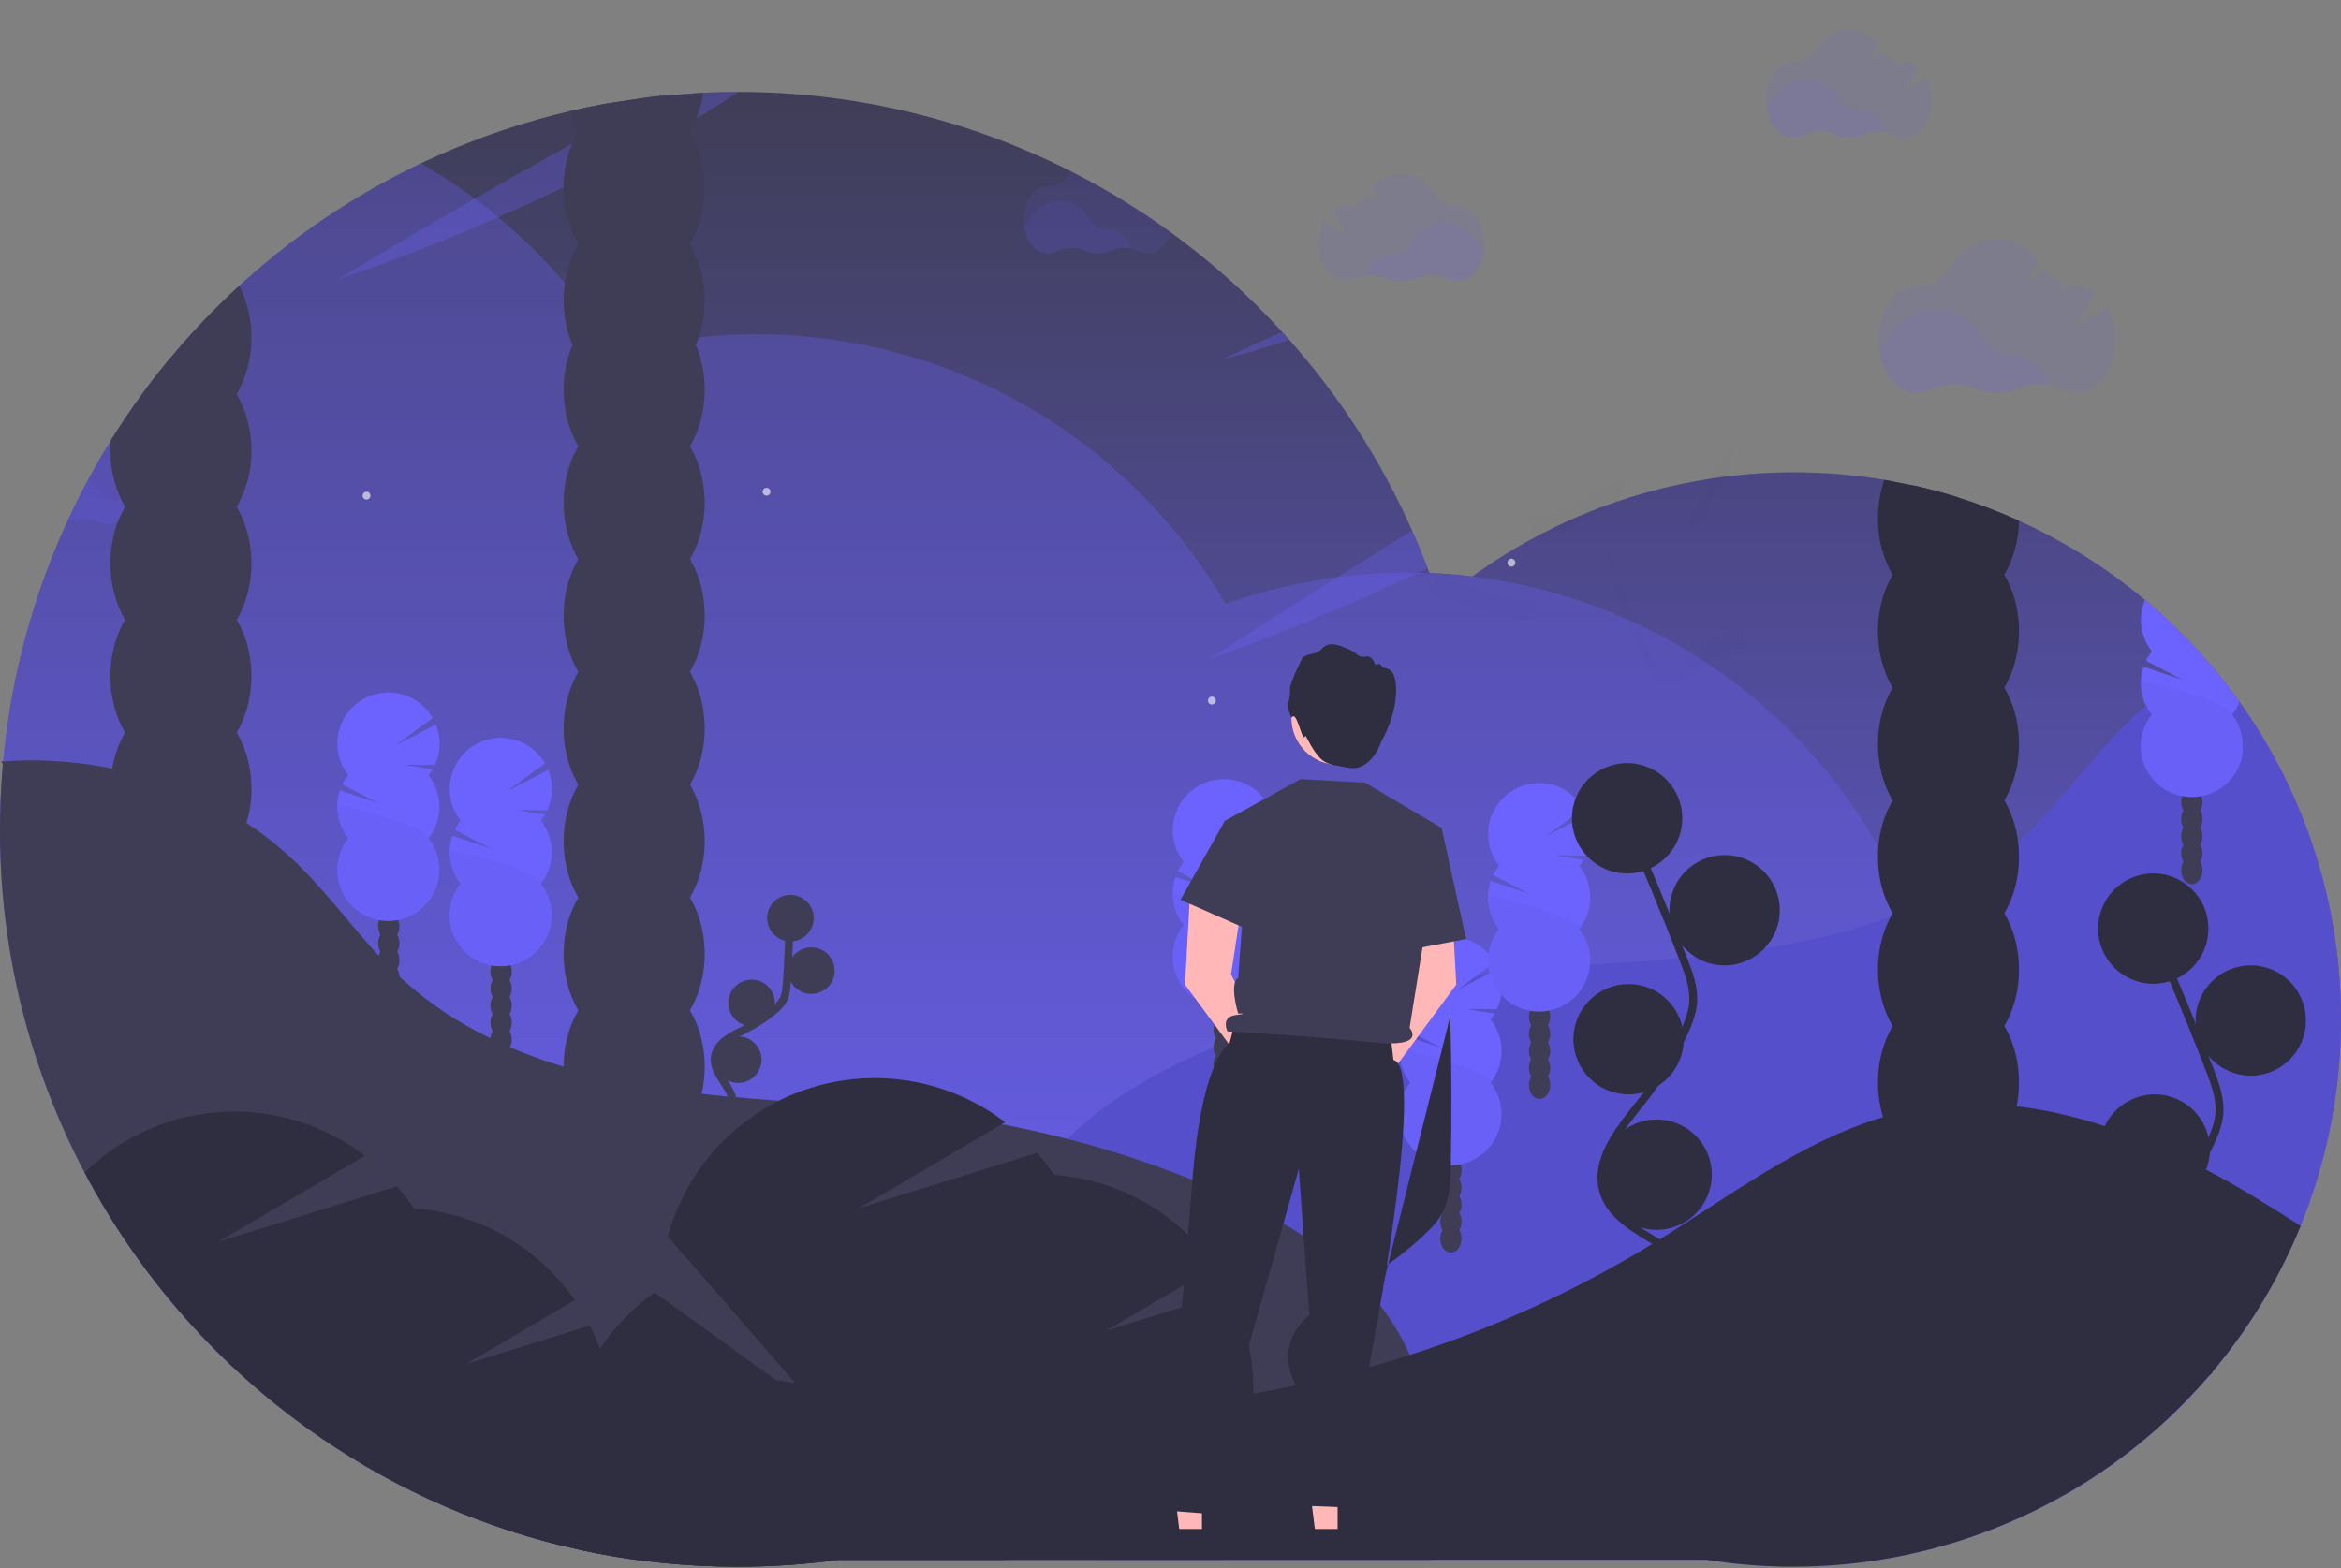 <svg width="1188" height="796" viewBox="0 0 1188 796" fill="none" xmlns="http://www.w3.org/2000/svg">
<rect x="0" y="0" width="1188" height="796" fill="#808080" stroke="none"/>
<g clip-path="url(#clip0)">
<path d="M1136.29 356.1C1131.62 349.553 1126.67 343.22 1121.42 337.1C1094.87 306.036 1061.81 281.192 1024.59 264.33C1014.42 259.719 1003.98 255.734 993.32 252.4C985.92 250.08 978.393 248.08 970.74 246.4L956.3 243.57C919.935 237.486 882.724 238.684 846.825 247.095C810.927 255.507 777.057 270.964 747.18 292.57C740 291.697 732.733 291.113 725.38 290.82C725.1 290.05 724.81 289.28 724.51 288.5C722.057 282.007 719.427 275.607 716.62 269.3C700.945 233.98 679.895 201.299 654.22 172.42C653.04 171.1 651.86 169.78 650.66 168.48C633.55 149.769 614.602 132.827 594.1 117.91C530.37 71.621 453.627 46.684 374.86 46.67H374.33C368.49 46.67 362.687 46.807 356.92 47.08L334.65 48.76C332.82 48.95 330.99 49.15 329.17 49.38L306.66 52.78C300.7 53.86 294.79 55.09 288.93 56.47C209.287 75.214 137.955 119.479 85.8 182.52C79.48 190.14 73.48 198.017 67.8 206.15C65.09 210.01 62.45 213.9 59.9 217.86C58.67 219.76 57.46 221.66 56.26 223.58C52.3 229.92 48.547 236.383 45 242.97C41.22 249.95 37.66 257.057 34.32 264.29C34.289 264.348 34.263 264.408 34.24 264.47C23.515 287.714 15.227 312.007 9.51 336.96V336.96C7.997 343.52 6.663 350.14 5.51 356.82C5.057 359.38 4.637 361.947 4.25 364.52L4.13 365.38C3.13 372.38 2.24 379.38 1.59 386.51L0.72 386.59C0.79 386.8 0.86 387.01 0.91 387.23C1.098 387.343 1.292 387.447 1.49 387.54C1.41 388.45 1.34 389.36 1.27 390.26C1.32 391.068 1.256 391.88 1.08 392.67C0.36 402.003 1.5896e-05 411.45 1.5896e-05 421.01C-0.099 481.425 14.5 540.956 42.54 594.47L42.93 595.21C71.331 649.058 112.389 695.201 162.57 729.67C202.47 757.149 247.354 776.569 294.7 786.84L302.97 788.53C314.397 790.743 326.007 792.41 337.8 793.53C349.8 794.69 361.977 795.273 374.33 795.28C391.5 795.286 408.65 794.116 425.66 791.78H866.05L869.63 792.33C923.547 800.282 978.612 792.2 1027.97 769.091C1077.33 745.982 1118.8 708.867 1147.22 662.365C1175.64 615.863 1189.76 562.029 1187.82 507.564C1185.88 453.098 1167.96 400.407 1136.29 356.05V356.1Z" fill="url(#paint0_linear)"/>
<path opacity="0.3" d="M989 560.95C988.95 557.68 988.84 554.45 988.66 551.21C988.447 547.143 988.15 543.093 987.77 539.06C986.674 527.624 984.861 516.268 982.34 505.06C982.23 504.56 982.11 504.06 981.99 503.55C979.99 494.917 977.6 486.44 974.82 478.12C972.94 472.533 970.89 467.05 968.67 461.67C967.883 459.73 967.07 457.813 966.23 455.92C962.364 447.027 958.024 438.348 953.23 429.92V429.92L952.6 428.82C951.15 426.3 949.6 423.82 948.12 421.31L947.51 420.31C947.22 419.84 946.93 419.44 946.68 418.99V418.93C944.72 415.817 942.7 412.753 940.62 409.74C934.091 400.272 926.977 391.221 919.32 382.64V382.64C908.037 370.007 895.622 358.432 882.23 348.06C882.23 348.06 882.23 348.06 882.23 348.06C878.9 345.51 875.53 343.01 872.08 340.59C835.088 314.553 792.214 298.101 747.3 292.71C740.12 291.837 732.853 291.253 725.5 290.96C723.69 290.88 721.88 290.83 720.07 290.8C718.07 290.74 716.07 290.73 714.07 290.73C702.328 290.73 690.598 291.471 678.95 292.95C659.498 295.436 640.368 300.002 621.89 306.57C597.684 264.931 562.974 230.373 521.228 206.349C479.483 182.326 432.164 169.678 384 169.67C374.192 169.662 364.391 170.186 354.64 171.24C353.56 171.33 352.48 171.46 351.4 171.59C338.177 173.151 325.086 175.674 312.23 179.14C308.41 172.86 304.34 166.71 300.03 160.76C295.72 154.81 291.34 149.17 286.66 143.67C282.66 139.003 278.533 134.463 274.28 130.05C274.148 129.903 274.007 129.762 273.86 129.63C267.221 122.817 260.232 116.355 252.92 110.27C249.02 107.01 245.03 103.85 240.92 100.83C235.78 96.99 230.503 93.343 225.09 89.89C221.29 87.45 217.43 85.117 213.51 82.89C164.211 106.434 120.632 140.432 85.8 182.52C79.48 190.14 73.48 198.017 67.8 206.15C65.09 210.01 62.45 213.9 59.9 217.86C58.67 219.76 57.46 221.66 56.26 223.58C52.3 229.92 48.547 236.383 45 242.97C41.22 249.95 37.66 257.057 34.32 264.29C34.289 264.348 34.263 264.408 34.24 264.47C23.515 287.714 15.227 312.007 9.51 336.96V336.96C7.997 343.52 6.663 350.14 5.51 356.82C5.057 359.38 4.637 361.947 4.25 364.52L4.13 365.38C3.13 372.38 2.24 379.38 1.59 386.51L0.72 386.59C0.79 386.8 0.86 387.01 0.91 387.23C1.098 387.343 1.292 387.447 1.49 387.54C1.41 388.45 1.34 389.36 1.27 390.26C1.32 391.068 1.256 391.88 1.08 392.67C0.36 402.003 1.5896e-05 411.45 1.5896e-05 421.01C-0.099 481.425 14.5 540.956 42.54 594.47C42.87 594.52 43.21 594.57 43.54 594.6C78.764 598.894 114.485 596.361 148.75 587.14C151.87 592.287 155.157 597.32 158.61 602.24C161.163 605.893 163.803 609.473 166.53 612.98C189.173 642.197 217.448 666.575 249.68 684.67C251.09 685.47 252.52 686.24 253.95 687.01C266.805 693.927 280.199 699.793 294 704.55C299.333 706.41 304.77 708.107 310.31 709.64C310.62 709.72 310.93 709.82 311.24 709.89C328.61 714.636 346.406 717.65 364.37 718.89C370.85 719.363 377.39 719.6 383.99 719.6C398.841 719.6 413.669 718.409 428.33 716.04C437.484 714.549 446.556 712.589 455.51 710.17V710.17C462.51 708.297 469.393 706.153 476.16 703.74C478.06 707 480.023 710.213 482.05 713.38C488.957 724.231 496.626 734.577 505 744.34C509.193 749.26 513.563 754.023 518.11 758.63C530.195 770.903 543.403 782.019 557.56 791.83H866.05L869.63 792.38C884.089 782.441 897.572 771.154 909.9 758.67C949.308 718.729 975.52 667.663 985 612.36C985.913 607.027 986.67 601.673 987.27 596.3C988.411 586.13 988.989 575.904 989 565.67C989 564.07 989 562.51 989 560.95Z" fill="#6C63FF"/>
<path d="M1188 517.54C1187.96 566.466 1175.03 614.519 1150.5 656.853C1125.97 699.187 1090.72 734.306 1048.29 758.67H506.83C506.163 753.903 505.56 749.14 505.02 744.38C504.59 740.82 504.19 737.27 503.81 733.71C503.15 727.53 502.57 721.3 502.12 715.02C499.72 681.4 501.12 647.02 514.52 616.93C516.212 613.079 518.108 609.32 520.2 605.67C523.296 600.294 526.789 595.156 530.65 590.3C534.073 586.011 537.746 581.927 541.65 578.07C546.896 572.906 552.478 568.096 558.36 563.67C561.17 561.54 564.06 559.47 567 557.48L567.54 557.12C582.61 546.98 599.19 538.68 615.89 531.6L619.35 530.16L620.25 529.79C621.88 529.11 623.51 528.46 625.14 527.79L625.79 527.53C634.597 524.023 643.467 520.77 652.4 517.77C667.573 512.657 682.963 508.26 698.57 504.58C702.45 503.66 706.343 502.79 710.25 501.97C714.03 501.163 717.82 500.403 721.62 499.69C730.027 498.09 738.467 496.703 746.94 495.53C747.82 495.41 748.69 495.29 749.57 495.19L755.11 494.46L756.11 494.34C757.7 494.14 759.3 493.96 760.9 493.78C767.43 493.03 773.97 492.39 780.51 491.78C780.77 491.78 781.02 491.78 781.27 491.69H781.33C788.257 491.103 795.19 490.557 802.13 490.05L806.99 489.69L810.99 489.41C818.91 488.85 826.83 488.29 834.75 487.73C841.17 487.24 847.58 486.73 853.99 486.16C855.08 486.07 856.16 485.98 857.25 485.87L859.46 485.66C859.661 485.655 859.862 485.635 860.06 485.6H860.34L864.05 485.23C864.123 485.225 864.197 485.225 864.27 485.23V485.23C865.34 485.13 866.39 485.02 867.45 484.9C875.95 484.02 884.45 482.98 892.89 481.71L895.47 481.33C910.104 479.088 924.588 475.956 938.84 471.95C942.093 471.023 945.327 470.043 948.54 469.01C952.227 467.817 955.893 466.55 959.54 465.21L961.08 464.64C963.62 463.64 966.14 462.64 968.64 461.64C972.28 460.14 975.88 458.53 979.42 456.84L979.88 456.63C984.093 454.63 988.227 452.483 992.28 450.19C994.16 449.13 996.03 448.03 997.87 446.9C1007.2 441.281 1015.99 434.814 1024.13 427.58C1024.75 427.02 1025.36 426.47 1025.96 425.91L1026.16 425.73C1034.11 418.187 1041.59 410.173 1048.58 401.73C1058.52 390.05 1068.14 378.04 1079.11 367.35C1082.31 364.23 1085.64 361.23 1089.11 358.35C1093.11 355.05 1097.19 351.94 1101.43 349.02L1102.06 348.58C1108.27 344.325 1114.73 340.461 1121.42 337.01C1126.65 343.123 1131.61 349.457 1136.29 356.01C1170.03 403.105 1188.11 459.609 1188 517.54V517.54Z" fill="#6C63FF"/>
<path opacity="0.2" d="M1188 517.54C1187.96 566.466 1175.03 614.519 1150.5 656.853C1125.97 699.187 1090.72 734.306 1048.29 758.67H506.83C506.163 753.903 505.56 749.14 505.02 744.38C504.59 740.82 504.19 737.27 503.81 733.71C503.15 727.53 502.57 721.3 502.12 715.02C499.72 681.4 501.12 647.02 514.52 616.93C516.212 613.079 518.108 609.32 520.2 605.67C523.296 600.294 526.789 595.156 530.65 590.3C534.073 586.011 537.746 581.927 541.65 578.07C546.896 572.906 552.478 568.096 558.36 563.67C561.17 561.54 564.06 559.47 567 557.48L567.54 557.12C582.61 546.98 599.19 538.68 615.89 531.6L619.35 530.16L620.25 529.79C621.88 529.11 623.51 528.46 625.14 527.79L625.79 527.53C634.597 524.023 643.467 520.77 652.4 517.77C667.573 512.657 682.963 508.26 698.57 504.58C702.45 503.66 706.343 502.79 710.25 501.97C714.03 501.163 717.82 500.403 721.62 499.69C730.027 498.09 738.467 496.703 746.94 495.53C747.82 495.41 748.69 495.29 749.57 495.19L755.11 494.46L756.11 494.34C757.7 494.14 759.3 493.96 760.9 493.78C767.43 493.03 773.97 492.39 780.51 491.78C780.77 491.78 781.02 491.78 781.27 491.69H781.33C788.257 491.103 795.19 490.557 802.13 490.05L806.99 489.69L810.99 489.41C818.91 488.85 826.83 488.29 834.75 487.73C841.17 487.24 847.58 486.73 853.99 486.16C855.08 486.07 856.16 485.98 857.25 485.87L859.46 485.66C859.661 485.655 859.862 485.635 860.06 485.6H860.34L864.05 485.23C864.123 485.225 864.197 485.225 864.27 485.23V485.23C865.34 485.13 866.39 485.02 867.45 484.9C875.95 484.02 884.45 482.98 892.89 481.71L895.47 481.33C910.104 479.088 924.588 475.956 938.84 471.95C942.093 471.023 945.327 470.043 948.54 469.01C952.227 467.817 955.893 466.55 959.54 465.21L961.08 464.64C963.62 463.64 966.14 462.64 968.64 461.64C972.28 460.14 975.88 458.53 979.42 456.84L979.88 456.63C984.093 454.63 988.227 452.483 992.28 450.19C994.16 449.13 996.03 448.03 997.87 446.9C1007.2 441.281 1015.99 434.814 1024.13 427.58C1024.75 427.02 1025.36 426.47 1025.96 425.91L1026.16 425.73C1034.11 418.187 1041.59 410.173 1048.58 401.73C1058.52 390.05 1068.14 378.04 1079.11 367.35C1082.31 364.23 1085.64 361.23 1089.11 358.35C1093.11 355.05 1097.19 351.94 1101.43 349.02L1102.06 348.58C1108.27 344.325 1114.73 340.461 1121.42 337.01C1126.65 343.123 1131.61 349.457 1136.29 356.01C1170.03 403.105 1188.11 459.609 1188 517.54V517.54Z" fill="black"/>
<path d="M197.29 511.87C200.278 511.87 202.7 508.696 202.7 504.78C202.7 500.864 200.278 497.69 197.29 497.69C194.302 497.69 191.88 500.864 191.88 504.78C191.88 508.696 194.302 511.87 197.29 511.87Z" fill="#3F3D56"/>
<path d="M197.29 503.21C200.278 503.21 202.7 500.036 202.7 496.12C202.7 492.204 200.278 489.03 197.29 489.03C194.302 489.03 191.88 492.204 191.88 496.12C191.88 500.036 194.302 503.21 197.29 503.21Z" fill="#3F3D56"/>
<path d="M197.29 494.55C200.278 494.55 202.7 491.376 202.7 487.46C202.7 483.544 200.278 480.37 197.29 480.37C194.302 480.37 191.88 483.544 191.88 487.46C191.88 491.376 194.302 494.55 197.29 494.55Z" fill="#3F3D56"/>
<path d="M197.29 485.89C200.278 485.89 202.7 482.716 202.7 478.8C202.7 474.884 200.278 471.71 197.29 471.71C194.302 471.71 191.88 474.884 191.88 478.8C191.88 482.716 194.302 485.89 197.29 485.89Z" fill="#3F3D56"/>
<path d="M197.29 477.23C200.278 477.23 202.7 474.056 202.7 470.14C202.7 466.224 200.278 463.05 197.29 463.05C194.302 463.05 191.88 466.224 191.88 470.14C191.88 474.056 194.302 477.23 197.29 477.23Z" fill="#3F3D56"/>
<path d="M197.29 468.57C200.278 468.57 202.7 465.396 202.7 461.48C202.7 457.564 200.278 454.39 197.29 454.39C194.302 454.39 191.88 457.564 191.88 461.48C191.88 465.396 194.302 468.57 197.29 468.57Z" fill="#3F3D56"/>
<path d="M197.29 459.91C200.278 459.91 202.7 456.736 202.7 452.82C202.7 448.904 200.278 445.73 197.29 445.73C194.302 445.73 191.88 448.904 191.88 452.82C191.88 456.736 194.302 459.91 197.29 459.91Z" fill="#3F3D56"/>
<path d="M217.55 393.55C218.285 392.597 218.953 391.595 219.55 390.55L205.33 388.22L220.71 388.33C222.183 385.119 222.986 381.642 223.07 378.11C223.154 374.579 222.518 371.067 221.2 367.79L200.56 378.49L219.56 364.49C217.781 361.403 215.384 358.716 212.52 356.596C209.657 354.476 206.386 352.969 202.914 352.17C199.442 351.37 195.842 351.294 192.34 351.948C188.837 352.601 185.507 353.969 182.556 355.967C179.606 357.965 177.099 360.549 175.192 363.559C173.284 366.568 172.018 369.939 171.471 373.46C170.925 376.981 171.109 380.576 172.014 384.023C172.919 387.469 174.524 390.692 176.73 393.49C175.562 394.954 174.556 396.54 173.73 398.22L192.2 407.81L172.51 401.2C171.126 405.286 170.784 409.653 171.514 413.905C172.243 418.157 174.023 422.159 176.69 425.55C173.681 429.375 171.81 433.969 171.289 438.807C170.768 443.646 171.619 448.533 173.745 452.91C175.871 457.287 179.186 460.978 183.311 463.56C187.436 466.142 192.204 467.512 197.07 467.512C201.936 467.512 206.704 466.142 210.829 463.56C214.954 460.978 218.269 457.287 220.395 452.91C222.521 448.533 223.372 443.646 222.851 438.807C222.33 433.969 220.459 429.375 217.45 425.55C221.046 420.981 223.001 415.335 223.001 409.52C223.001 403.705 221.046 398.059 217.45 393.49L217.55 393.55Z" fill="#6C63FF"/>
<path opacity="0.03" d="M171.24 409.58C171.241 415.385 173.196 421.021 176.79 425.58C173.781 429.405 171.91 433.999 171.389 438.837C170.868 443.676 171.719 448.563 173.845 452.94C175.971 457.317 179.286 461.008 183.411 463.59C187.536 466.173 192.304 467.542 197.17 467.542C202.036 467.542 206.804 466.173 210.929 463.59C215.054 461.008 218.369 457.317 220.495 452.94C222.621 448.563 223.472 443.676 222.951 438.837C222.43 433.999 220.559 429.405 217.55 425.58C221 421.2 171.24 406.67 171.24 409.58Z" fill="black"/>
<path d="M254.29 534.87C257.278 534.87 259.7 531.696 259.7 527.78C259.7 523.864 257.278 520.69 254.29 520.69C251.302 520.69 248.88 523.864 248.88 527.78C248.88 531.696 251.302 534.87 254.29 534.87Z" fill="#3F3D56"/>
<path d="M254.29 526.21C257.278 526.21 259.7 523.036 259.7 519.12C259.7 515.204 257.278 512.03 254.29 512.03C251.302 512.03 248.88 515.204 248.88 519.12C248.88 523.036 251.302 526.21 254.29 526.21Z" fill="#3F3D56"/>
<path d="M254.29 517.55C257.278 517.55 259.7 514.376 259.7 510.46C259.7 506.544 257.278 503.37 254.29 503.37C251.302 503.37 248.88 506.544 248.88 510.46C248.88 514.376 251.302 517.55 254.29 517.55Z" fill="#3F3D56"/>
<path d="M254.29 508.89C257.278 508.89 259.7 505.716 259.7 501.8C259.7 497.884 257.278 494.71 254.29 494.71C251.302 494.71 248.88 497.884 248.88 501.8C248.88 505.716 251.302 508.89 254.29 508.89Z" fill="#3F3D56"/>
<path d="M254.29 500.23C257.278 500.23 259.7 497.056 259.7 493.14C259.7 489.224 257.278 486.05 254.29 486.05C251.302 486.05 248.88 489.224 248.88 493.14C248.88 497.056 251.302 500.23 254.29 500.23Z" fill="#3F3D56"/>
<path d="M254.29 491.57C257.278 491.57 259.7 488.396 259.7 484.48C259.7 480.564 257.278 477.39 254.29 477.39C251.302 477.39 248.88 480.564 248.88 484.48C248.88 488.396 251.302 491.57 254.29 491.57Z" fill="#3F3D56"/>
<path d="M254.29 482.91C257.278 482.91 259.7 479.736 259.7 475.82C259.7 471.904 257.278 468.73 254.29 468.73C251.302 468.73 248.88 471.904 248.88 475.82C248.88 479.736 251.302 482.91 254.29 482.91Z" fill="#3F3D56"/>
<path d="M274.55 416.55C275.284 415.597 275.953 414.595 276.55 413.55L262.33 411.22L277.71 411.33C279.183 408.119 279.986 404.642 280.07 401.11C280.154 397.579 279.518 394.067 278.2 390.79L257.56 401.49L276.56 387.49C274.781 384.403 272.384 381.716 269.52 379.596C266.657 377.476 263.386 375.969 259.914 375.17C256.442 374.37 252.842 374.294 249.34 374.948C245.837 375.601 242.507 376.969 239.556 378.967C236.606 380.965 234.099 383.549 232.192 386.559C230.284 389.568 229.018 392.939 228.471 396.46C227.925 399.981 228.109 403.576 229.014 407.023C229.919 410.469 231.524 413.692 233.73 416.49C232.562 417.954 231.556 419.54 230.73 421.22L249.2 430.81L229.51 424.2C228.126 428.286 227.784 432.653 228.514 436.905C229.243 441.157 231.023 445.159 233.69 448.55C230.681 452.375 228.81 456.969 228.289 461.807C227.768 466.646 228.619 471.533 230.745 475.91C232.871 480.287 236.186 483.978 240.311 486.56C244.436 489.142 249.204 490.512 254.07 490.512C258.936 490.512 263.704 489.142 267.829 486.56C271.954 483.978 275.269 480.287 277.395 475.91C279.521 471.533 280.372 466.646 279.851 461.807C279.33 456.969 277.459 452.375 274.45 448.55C278.046 443.981 280.001 438.335 280.001 432.52C280.001 426.705 278.046 421.059 274.45 416.49L274.55 416.55Z" fill="#6C63FF"/>
<path opacity="0.03" d="M228.24 432.58C228.241 438.385 230.196 444.021 233.79 448.58C230.781 452.405 228.91 456.999 228.389 461.837C227.868 466.676 228.719 471.563 230.845 475.94C232.971 480.317 236.286 484.008 240.411 486.59C244.536 489.173 249.304 490.542 254.17 490.542C259.036 490.542 263.804 489.173 267.929 486.59C272.054 484.008 275.369 480.317 277.495 475.94C279.621 471.563 280.472 466.676 279.951 461.837C279.43 456.999 277.559 452.405 274.55 448.58C278 444.2 228.24 429.67 228.24 432.58Z" fill="black"/>
<path d="M621.29 555.87C624.278 555.87 626.7 552.696 626.7 548.78C626.7 544.864 624.278 541.69 621.29 541.69C618.302 541.69 615.88 544.864 615.88 548.78C615.88 552.696 618.302 555.87 621.29 555.87Z" fill="#3F3D56"/>
<path d="M621.29 547.21C624.278 547.21 626.7 544.036 626.7 540.12C626.7 536.204 624.278 533.03 621.29 533.03C618.302 533.03 615.88 536.204 615.88 540.12C615.88 544.036 618.302 547.21 621.29 547.21Z" fill="#3F3D56"/>
<path d="M621.29 538.55C624.278 538.55 626.7 535.376 626.7 531.46C626.7 527.544 624.278 524.37 621.29 524.37C618.302 524.37 615.88 527.544 615.88 531.46C615.88 535.376 618.302 538.55 621.29 538.55Z" fill="#3F3D56"/>
<path d="M621.29 529.89C624.278 529.89 626.7 526.716 626.7 522.8C626.7 518.884 624.278 515.71 621.29 515.71C618.302 515.71 615.88 518.884 615.88 522.8C615.88 526.716 618.302 529.89 621.29 529.89Z" fill="#3F3D56"/>
<path d="M621.29 521.23C624.278 521.23 626.7 518.056 626.7 514.14C626.7 510.224 624.278 507.05 621.29 507.05C618.302 507.05 615.88 510.224 615.88 514.14C615.88 518.056 618.302 521.23 621.29 521.23Z" fill="#3F3D56"/>
<path d="M621.29 512.57C624.278 512.57 626.7 509.396 626.7 505.48C626.7 501.564 624.278 498.39 621.29 498.39C618.302 498.39 615.88 501.564 615.88 505.48C615.88 509.396 618.302 512.57 621.29 512.57Z" fill="#3F3D56"/>
<path d="M621.29 503.91C624.278 503.91 626.7 500.736 626.7 496.82C626.7 492.904 624.278 489.73 621.29 489.73C618.302 489.73 615.88 492.904 615.88 496.82C615.88 500.736 618.302 503.91 621.29 503.91Z" fill="#3F3D56"/>
<path d="M641.55 437.55C642.284 436.597 642.953 435.595 643.55 434.55L629.33 432.22L644.71 432.33C646.183 429.119 646.986 425.642 647.07 422.11C647.154 418.579 646.518 415.067 645.2 411.79L624.56 422.49L643.56 408.49C641.781 405.403 639.384 402.716 636.52 400.596C633.657 398.476 630.386 396.969 626.914 396.17C623.442 395.37 619.842 395.294 616.34 395.948C612.837 396.601 609.507 397.969 606.556 399.967C603.606 401.965 601.099 404.549 599.192 407.559C597.284 410.568 596.018 413.939 595.471 417.46C594.924 420.981 595.109 424.576 596.014 428.023C596.919 431.469 598.524 434.692 600.73 437.49C599.562 438.954 598.556 440.54 597.73 442.22L616.2 451.81L596.51 445.2C595.126 449.286 594.784 453.653 595.514 457.905C596.243 462.157 598.023 466.159 600.69 469.55C597.681 473.375 595.81 477.969 595.289 482.807C594.768 487.646 595.619 492.533 597.745 496.91C599.871 501.287 603.186 504.978 607.311 507.56C611.436 510.142 616.204 511.512 621.07 511.512C625.936 511.512 630.704 510.142 634.829 507.56C638.954 504.978 642.269 501.287 644.395 496.91C646.521 492.533 647.372 487.646 646.851 482.807C646.33 477.969 644.459 473.375 641.45 469.55C645.046 464.981 647.001 459.335 647.001 453.52C647.001 447.705 645.046 442.059 641.45 437.49L641.55 437.55Z" fill="#6C63FF"/>
<path opacity="0.03" d="M595.24 453.58C595.241 459.385 597.196 465.021 600.79 469.58C597.781 473.405 595.91 477.999 595.389 482.837C594.868 487.676 595.72 492.563 597.845 496.94C599.971 501.317 603.286 505.008 607.411 507.59C611.536 510.173 616.304 511.542 621.17 511.542C626.036 511.542 630.804 510.173 634.929 507.59C639.054 505.008 642.369 501.317 644.495 496.94C646.621 492.563 647.472 487.676 646.951 482.837C646.43 477.999 644.559 473.405 641.55 469.58C645 465.2 595.24 450.67 595.24 453.58Z" fill="black"/>
<path d="M678.29 590.87C681.278 590.87 683.7 587.696 683.7 583.78C683.7 579.864 681.278 576.69 678.29 576.69C675.302 576.69 672.88 579.864 672.88 583.78C672.88 587.696 675.302 590.87 678.29 590.87Z" fill="#3F3D56"/>
<path d="M678.29 582.21C681.278 582.21 683.7 579.036 683.7 575.12C683.7 571.204 681.278 568.03 678.29 568.03C675.302 568.03 672.88 571.204 672.88 575.12C672.88 579.036 675.302 582.21 678.29 582.21Z" fill="#3F3D56"/>
<path d="M678.29 573.55C681.278 573.55 683.7 570.376 683.7 566.46C683.7 562.544 681.278 559.37 678.29 559.37C675.302 559.37 672.88 562.544 672.88 566.46C672.88 570.376 675.302 573.55 678.29 573.55Z" fill="#3F3D56"/>
<path d="M678.29 564.89C681.278 564.89 683.7 561.716 683.7 557.8C683.7 553.884 681.278 550.71 678.29 550.71C675.302 550.71 672.88 553.884 672.88 557.8C672.88 561.716 675.302 564.89 678.29 564.89Z" fill="#3F3D56"/>
<path d="M678.29 556.23C681.278 556.23 683.7 553.056 683.7 549.14C683.7 545.224 681.278 542.05 678.29 542.05C675.302 542.05 672.88 545.224 672.88 549.14C672.88 553.056 675.302 556.23 678.29 556.23Z" fill="#3F3D56"/>
<path d="M678.29 547.57C681.278 547.57 683.7 544.396 683.7 540.48C683.7 536.564 681.278 533.39 678.29 533.39C675.302 533.39 672.88 536.564 672.88 540.48C672.88 544.396 675.302 547.57 678.29 547.57Z" fill="#3F3D56"/>
<path d="M678.29 538.91C681.278 538.91 683.7 535.736 683.7 531.82C683.7 527.904 681.278 524.73 678.29 524.73C675.302 524.73 672.88 527.904 672.88 531.82C672.88 535.736 675.302 538.91 678.29 538.91Z" fill="#3F3D56"/>
<path d="M698.55 472.55C699.284 471.597 699.953 470.595 700.55 469.55L686.33 467.22L701.71 467.33C703.183 464.119 703.986 460.642 704.07 457.11C704.154 453.579 703.518 450.067 702.2 446.79L681.56 457.49L700.56 443.49C698.781 440.403 696.384 437.716 693.52 435.596C690.657 433.476 687.386 431.969 683.914 431.17C680.442 430.37 676.842 430.294 673.34 430.948C669.837 431.601 666.507 432.969 663.556 434.967C660.606 436.965 658.099 439.549 656.192 442.559C654.284 445.568 653.018 448.939 652.471 452.46C651.924 455.981 652.109 459.576 653.014 463.023C653.919 466.469 655.524 469.692 657.73 472.49C656.562 473.954 655.556 475.54 654.73 477.22L673.2 486.81L653.51 480.2C652.126 484.286 651.784 488.653 652.514 492.905C653.243 497.157 655.023 501.159 657.69 504.55C654.681 508.375 652.81 512.969 652.289 517.807C651.768 522.646 652.619 527.533 654.745 531.91C656.871 536.287 660.186 539.978 664.311 542.56C668.436 545.142 673.204 546.512 678.07 546.512C682.936 546.512 687.704 545.142 691.829 542.56C695.954 539.978 699.269 536.287 701.395 531.91C703.521 527.533 704.372 522.646 703.851 517.807C703.33 512.969 701.459 508.375 698.45 504.55C702.046 499.981 704.001 494.335 704.001 488.52C704.001 482.705 702.046 477.059 698.45 472.49L698.55 472.55Z" fill="#6C63FF"/>
<path opacity="0.03" d="M652.24 488.58C652.241 494.385 654.196 500.021 657.79 504.58C654.781 508.405 652.91 512.999 652.389 517.837C651.868 522.676 652.72 527.563 654.845 531.94C656.971 536.317 660.286 540.008 664.411 542.59C668.536 545.173 673.304 546.542 678.17 546.542C683.036 546.542 687.804 545.173 691.929 542.59C696.054 540.008 699.369 536.317 701.495 531.94C703.621 527.563 704.472 522.676 703.951 517.837C703.43 512.999 701.559 508.405 698.55 504.58C702 500.2 652.24 485.67 652.24 488.58Z" fill="black"/>
<path d="M736.29 635.87C739.278 635.87 741.7 632.696 741.7 628.78C741.7 624.864 739.278 621.69 736.29 621.69C733.302 621.69 730.88 624.864 730.88 628.78C730.88 632.696 733.302 635.87 736.29 635.87Z" fill="#3F3D56"/>
<path d="M736.29 627.21C739.278 627.21 741.7 624.036 741.7 620.12C741.7 616.204 739.278 613.03 736.29 613.03C733.302 613.03 730.88 616.204 730.88 620.12C730.88 624.036 733.302 627.21 736.29 627.21Z" fill="#3F3D56"/>
<path d="M736.29 618.55C739.278 618.55 741.7 615.376 741.7 611.46C741.7 607.544 739.278 604.37 736.29 604.37C733.302 604.37 730.88 607.544 730.88 611.46C730.88 615.376 733.302 618.55 736.29 618.55Z" fill="#3F3D56"/>
<path d="M736.29 609.89C739.278 609.89 741.7 606.716 741.7 602.8C741.7 598.884 739.278 595.71 736.29 595.71C733.302 595.71 730.88 598.884 730.88 602.8C730.88 606.716 733.302 609.89 736.29 609.89Z" fill="#3F3D56"/>
<path d="M736.29 601.23C739.278 601.23 741.7 598.056 741.7 594.14C741.7 590.224 739.278 587.05 736.29 587.05C733.302 587.05 730.88 590.224 730.88 594.14C730.88 598.056 733.302 601.23 736.29 601.23Z" fill="#3F3D56"/>
<path d="M736.29 592.57C739.278 592.57 741.7 589.396 741.7 585.48C741.7 581.564 739.278 578.39 736.29 578.39C733.302 578.39 730.88 581.564 730.88 585.48C730.88 589.396 733.302 592.57 736.29 592.57Z" fill="#3F3D56"/>
<path d="M736.29 583.91C739.278 583.91 741.7 580.736 741.7 576.82C741.7 572.904 739.278 569.73 736.29 569.73C733.302 569.73 730.88 572.904 730.88 576.82C730.88 580.736 733.302 583.91 736.29 583.91Z" fill="#3F3D56"/>
<path d="M756.55 517.55C757.284 516.597 757.953 515.595 758.55 514.55L744.33 512.22L759.71 512.33C761.183 509.119 761.986 505.642 762.07 502.11C762.154 498.579 761.518 495.067 760.2 491.79L739.56 502.49L758.56 488.49C756.781 485.403 754.384 482.716 751.52 480.596C748.657 478.476 745.386 476.969 741.914 476.17C738.442 475.37 734.842 475.294 731.34 475.948C727.837 476.601 724.507 477.969 721.556 479.967C718.606 481.965 716.099 484.549 714.192 487.559C712.284 490.568 711.018 493.939 710.471 497.46C709.924 500.981 710.109 504.576 711.014 508.023C711.919 511.469 713.524 514.692 715.73 517.49C714.562 518.954 713.556 520.54 712.73 522.22L731.2 531.81L711.51 525.2C710.126 529.286 709.784 533.653 710.514 537.905C711.243 542.157 713.023 546.159 715.69 549.55C712.681 553.375 710.81 557.969 710.289 562.807C709.768 567.646 710.619 572.533 712.745 576.91C714.871 581.287 718.186 584.978 722.311 587.56C726.436 590.142 731.204 591.512 736.07 591.512C740.936 591.512 745.704 590.142 749.829 587.56C753.954 584.978 757.269 581.287 759.395 576.91C761.521 572.533 762.372 567.646 761.851 562.807C761.33 557.969 759.459 553.375 756.45 549.55C760.046 544.981 762.001 539.335 762.001 533.52C762.001 527.705 760.046 522.059 756.45 517.49L756.55 517.55Z" fill="#6C63FF"/>
<path opacity="0.03" d="M710.24 533.58C710.241 539.385 712.196 545.021 715.79 549.58C712.781 553.405 710.91 557.999 710.389 562.837C709.868 567.676 710.72 572.563 712.845 576.94C714.971 581.317 718.286 585.008 722.411 587.59C726.536 590.172 731.304 591.542 736.17 591.542C741.036 591.542 745.804 590.172 749.929 587.59C754.054 585.008 757.369 581.317 759.495 576.94C761.621 572.563 762.472 567.676 761.951 562.837C761.43 557.999 759.559 553.405 756.55 549.58C760 545.2 710.24 530.67 710.24 533.58Z" fill="black"/>
<path d="M781.29 557.87C784.278 557.87 786.7 554.696 786.7 550.78C786.7 546.864 784.278 543.69 781.29 543.69C778.302 543.69 775.88 546.864 775.88 550.78C775.88 554.696 778.302 557.87 781.29 557.87Z" fill="#3F3D56"/>
<path d="M781.29 549.21C784.278 549.21 786.7 546.036 786.7 542.12C786.7 538.204 784.278 535.03 781.29 535.03C778.302 535.03 775.88 538.204 775.88 542.12C775.88 546.036 778.302 549.21 781.29 549.21Z" fill="#3F3D56"/>
<path d="M781.29 540.55C784.278 540.55 786.7 537.376 786.7 533.46C786.7 529.544 784.278 526.37 781.29 526.37C778.302 526.37 775.88 529.544 775.88 533.46C775.88 537.376 778.302 540.55 781.29 540.55Z" fill="#3F3D56"/>
<path d="M781.29 531.89C784.278 531.89 786.7 528.716 786.7 524.8C786.7 520.884 784.278 517.71 781.29 517.71C778.302 517.71 775.88 520.884 775.88 524.8C775.88 528.716 778.302 531.89 781.29 531.89Z" fill="#3F3D56"/>
<path d="M781.29 523.23C784.278 523.23 786.7 520.056 786.7 516.14C786.7 512.224 784.278 509.05 781.29 509.05C778.302 509.05 775.88 512.224 775.88 516.14C775.88 520.056 778.302 523.23 781.29 523.23Z" fill="#3F3D56"/>
<path d="M781.29 514.57C784.278 514.57 786.7 511.396 786.7 507.48C786.7 503.564 784.278 500.39 781.29 500.39C778.302 500.39 775.88 503.564 775.88 507.48C775.88 511.396 778.302 514.57 781.29 514.57Z" fill="#3F3D56"/>
<path d="M781.29 505.91C784.278 505.91 786.7 502.736 786.7 498.82C786.7 494.904 784.278 491.73 781.29 491.73C778.302 491.73 775.88 494.904 775.88 498.82C775.88 502.736 778.302 505.91 781.29 505.91Z" fill="#3F3D56"/>
<path d="M801.55 439.55C802.284 438.597 802.953 437.595 803.55 436.55L789.33 434.22L804.71 434.33C806.183 431.119 806.986 427.642 807.07 424.11C807.154 420.579 806.518 417.067 805.2 413.79L784.56 424.49L803.56 410.49C801.781 407.403 799.384 404.716 796.52 402.596C793.657 400.476 790.386 398.969 786.914 398.17C783.442 397.37 779.842 397.294 776.34 397.948C772.837 398.601 769.507 399.969 766.556 401.967C763.606 403.965 761.099 406.549 759.192 409.559C757.284 412.568 756.018 415.939 755.471 419.46C754.924 422.981 755.109 426.576 756.014 430.023C756.919 433.469 758.524 436.692 760.73 439.49C759.562 440.954 758.556 442.54 757.73 444.22L776.2 453.81L756.51 447.2C755.126 451.286 754.784 455.653 755.514 459.905C756.243 464.157 758.023 468.159 760.69 471.55C757.681 475.375 755.81 479.969 755.289 484.807C754.768 489.646 755.619 494.533 757.745 498.91C759.871 503.287 763.186 506.978 767.311 509.56C771.436 512.142 776.204 513.512 781.07 513.512C785.936 513.512 790.704 512.142 794.829 509.56C798.954 506.978 802.269 503.287 804.395 498.91C806.521 494.533 807.372 489.646 806.851 484.807C806.33 479.969 804.459 475.375 801.45 471.55C805.046 466.981 807.001 461.335 807.001 455.52C807.001 449.705 805.046 444.059 801.45 439.49L801.55 439.55Z" fill="#6C63FF"/>
<path opacity="0.03" d="M755.24 455.58C755.241 461.385 757.196 467.021 760.79 471.58C757.781 475.405 755.91 479.999 755.389 484.837C754.868 489.676 755.72 494.563 757.845 498.94C759.971 503.317 763.286 507.008 767.411 509.59C771.536 512.173 776.304 513.542 781.17 513.542C786.036 513.542 790.804 512.173 794.929 509.59C799.054 507.008 802.369 503.317 804.495 498.94C806.621 494.563 807.472 489.676 806.951 484.837C806.43 479.999 804.559 475.405 801.55 471.58C805 467.2 755.24 452.67 755.24 455.58Z" fill="black"/>
<path d="M1112.29 448.87C1115.28 448.87 1117.7 445.696 1117.7 441.78C1117.7 437.864 1115.28 434.69 1112.29 434.69C1109.3 434.69 1106.88 437.864 1106.88 441.78C1106.88 445.696 1109.3 448.87 1112.29 448.87Z" fill="#3F3D56"/>
<path d="M1112.29 440.21C1115.28 440.21 1117.7 437.036 1117.7 433.12C1117.7 429.204 1115.28 426.03 1112.29 426.03C1109.3 426.03 1106.88 429.204 1106.88 433.12C1106.88 437.036 1109.3 440.21 1112.29 440.21Z" fill="#3F3D56"/>
<path d="M1112.29 431.55C1115.28 431.55 1117.7 428.376 1117.7 424.46C1117.7 420.544 1115.28 417.37 1112.29 417.37C1109.3 417.37 1106.88 420.544 1106.88 424.46C1106.88 428.376 1109.3 431.55 1112.29 431.55Z" fill="#3F3D56"/>
<path d="M1112.29 422.89C1115.28 422.89 1117.7 419.716 1117.7 415.8C1117.7 411.884 1115.28 408.71 1112.29 408.71C1109.3 408.71 1106.88 411.884 1106.88 415.8C1106.88 419.716 1109.3 422.89 1112.29 422.89Z" fill="#3F3D56"/>
<path d="M1112.29 414.23C1115.28 414.23 1117.7 411.056 1117.7 407.14C1117.7 403.224 1115.28 400.05 1112.29 400.05C1109.3 400.05 1106.88 403.224 1106.88 407.14C1106.88 411.056 1109.3 414.23 1112.29 414.23Z" fill="#3F3D56"/>
<path d="M1112.29 405.57C1115.28 405.57 1117.7 402.396 1117.7 398.48C1117.7 394.564 1115.28 391.39 1112.29 391.39C1109.3 391.39 1106.88 394.564 1106.88 398.48C1106.88 402.396 1109.3 405.57 1112.29 405.57Z" fill="#3F3D56"/>
<path d="M1112.29 396.91C1115.28 396.91 1117.7 393.736 1117.7 389.82C1117.7 385.904 1115.28 382.73 1112.29 382.73C1109.3 382.73 1106.88 385.904 1106.88 389.82C1106.88 393.736 1109.3 396.91 1112.29 396.91Z" fill="#3F3D56"/>
<path d="M1138.1 378.67C1138.1 379.06 1138.1 379.47 1138.1 379.85C1138.1 380.23 1138.1 380.36 1138.1 380.61C1138.1 380.86 1138.1 380.99 1138.1 381.18C1138.1 381.37 1138.1 381.49 1138.1 381.64C1138.1 381.79 1138.03 382.19 1137.99 382.47C1137.99 382.58 1137.99 382.69 1137.99 382.81C1137.99 383.11 1137.89 383.38 1137.83 383.67C1137.81 383.838 1137.77 384.005 1137.73 384.17C1137.66 384.54 1137.57 384.89 1137.47 385.25C1137.37 385.61 1137.28 385.98 1137.17 386.32C1136.92 387.151 1136.63 387.965 1136.28 388.76C1136.12 389.16 1135.95 389.54 1135.76 389.92C1135.57 390.3 1135.42 390.61 1135.24 390.92C1135.06 391.23 1134.95 391.46 1134.8 391.72C1134.65 391.98 1134.5 392.22 1134.33 392.47C1134.16 392.72 1134.21 392.67 1134.14 392.78C1134.07 392.89 1133.86 393.21 1133.72 393.41C1133.58 393.61 1133.63 393.54 1133.57 393.61C1133.4 393.87 1133.21 394.13 1133.01 394.38C1132.02 395.677 1130.91 396.879 1129.7 397.97C1129.44 398.21 1129.18 398.43 1128.91 398.65L1128.82 398.72L1128.11 399.29L1127.73 399.56C1127.5 399.74 1127.25 399.91 1127.01 400.07C1125.88 400.853 1124.68 401.539 1123.43 402.12C1123.11 402.284 1122.77 402.427 1122.43 402.55C1122.11 402.69 1121.79 402.82 1121.43 402.93C1121.07 403.04 1121.02 403.1 1120.81 403.16L1120.45 403.29L1119.45 403.57L1118.45 403.84C1118.33 403.876 1118.2 403.903 1118.07 403.92L1117.22 404.1C1116.6 404.23 1115.98 404.34 1115.35 404.41H1115.25C1115.03 404.41 1114.8 404.47 1114.58 404.48C1114.32 404.515 1114.06 404.535 1113.8 404.54H1113.29C1112.94 404.54 1112.58 404.54 1112.22 404.54C1111.86 404.54 1111.52 404.54 1111.22 404.54H1110.83C1110.57 404.535 1110.32 404.515 1110.06 404.48C1109.85 404.475 1109.63 404.455 1109.42 404.42V404.42C1108.77 404.35 1108.13 404.27 1107.5 404.14C1107.16 404.08 1106.83 404 1106.5 403.92C1106.42 403.918 1106.35 403.901 1106.28 403.87C1104.88 403.54 1103.51 403.095 1102.18 402.54C1101.46 402.243 1100.76 401.909 1100.08 401.54C1099.76 401.37 1099.43 401.19 1099.08 401L1098.38 400.57C1097.92 400.29 1097.47 399.98 1097.03 399.66C1096.85 399.53 1096.67 399.4 1096.49 399.25C1096.36 399.161 1096.23 399.065 1096.11 398.96C1095.92 398.8 1095.73 398.66 1095.54 398.49C1095.48 398.458 1095.43 398.414 1095.39 398.36C1095.14 398.16 1094.9 397.93 1094.66 397.72C1093.85 396.97 1093.08 396.168 1092.37 395.32C1092.13 395.04 1091.9 394.75 1091.68 394.47C1091.46 394.19 1091.36 394.05 1091.22 393.84C1091.08 393.63 1090.98 393.51 1090.87 393.35C1090.76 393.19 1090.56 392.9 1090.41 392.66C1090.26 392.42 1090.04 392.06 1089.86 391.76C1089.5 391.16 1089.17 390.54 1088.86 389.91C1088.72 389.62 1088.59 389.34 1088.47 389.04C1088.24 388.54 1088.03 388.04 1087.84 387.47C1087.7 387.11 1087.58 386.74 1087.47 386.37C1087.36 386 1087.23 385.57 1087.13 385.16C1087.12 385.144 1087.12 385.126 1087.13 385.11C1087.04 384.75 1086.95 384.38 1086.88 384.03C1086.81 383.68 1086.75 383.41 1086.71 383.1C1086.67 382.79 1086.61 382.54 1086.57 382.26C1086.56 382.187 1086.56 382.113 1086.57 382.04C1086.51 381.71 1086.48 381.36 1086.45 381.04C1086.42 380.72 1086.38 380.26 1086.37 379.88C1086.36 379.5 1086.37 379.09 1086.37 378.69C1086.37 372.885 1088.33 367.249 1091.92 362.69C1091.48 362.13 1091.06 361.56 1090.68 360.97C1090.55 360.78 1090.43 360.6 1090.32 360.41C1090.21 360.22 1089.99 359.87 1089.84 359.6C1089.69 359.33 1089.47 358.96 1089.29 358.6C1089.27 358.572 1089.25 358.542 1089.24 358.51C1088.89 357.859 1088.58 357.192 1088.3 356.51C1088.2 356.27 1088.11 356.04 1088.02 355.81C1087.77 355.14 1087.55 354.47 1087.35 353.81C1087.12 353.024 1086.94 352.226 1086.8 351.42C1086.75 351.18 1086.71 350.93 1086.68 350.69C1086.67 350.67 1086.67 350.65 1086.68 350.63C1086.68 350.39 1086.6 350.16 1086.57 349.92C1086.5 349.35 1086.45 348.76 1086.42 348.17C1086.42 348 1086.42 347.84 1086.42 347.67C1086.42 347.35 1086.42 347.04 1086.42 346.73C1086.42 343.904 1086.88 341.097 1087.79 338.42L1107.48 345.03L1089.01 335.42C1089.84 333.744 1090.84 332.162 1092.01 330.7C1089.14 327.043 1087.3 322.683 1086.69 318.075C1086.08 313.467 1086.72 308.779 1088.53 304.5C1100.46 314.475 1111.54 325.43 1121.64 337.25C1126.87 343.363 1131.83 349.697 1136.51 356.25C1135.61 358.553 1134.37 360.712 1132.85 362.66L1132.77 362.76C1136.27 367.321 1138.15 372.921 1138.1 378.67V378.67Z" fill="#6C63FF"/>
<path opacity="0.03" d="M1086.24 346.58C1086.24 352.385 1088.2 358.021 1091.79 362.58C1088.78 366.405 1086.91 370.999 1086.39 375.837C1085.87 380.676 1086.72 385.563 1088.85 389.94C1090.97 394.317 1094.29 398.008 1098.41 400.59C1102.54 403.172 1107.3 404.542 1112.17 404.542C1117.04 404.542 1121.8 403.172 1125.93 400.59C1130.05 398.008 1133.37 394.317 1135.49 389.94C1137.62 385.563 1138.47 380.676 1137.95 375.837C1137.43 370.999 1135.56 366.405 1132.55 362.58C1136 358.2 1086.24 343.67 1086.24 346.58Z" fill="black"/>
<path opacity="0.3" d="M654.22 172.46C642.74 176.3 631.133 179.737 619.4 182.77C629.807 177.897 640.227 173.147 650.66 168.52C651.86 169.82 653 171.14 654.22 172.46Z" fill="#6C63FF"/>
<path opacity="0.3" d="M356.92 47.09C362.687 46.81 368.49 46.673 374.33 46.68H374.86C367.74 51.37 360.58 55.87 353.37 60.09C351.56 61.09 349.75 62.19 347.93 63.2C346.557 63.98 345.183 64.743 343.81 65.49C332.983 71.39 322.083 77.127 311.11 82.7C302.777 86.927 294.413 91.053 286.02 95.08C275.053 100.333 264.02 105.397 252.92 110.27C226 122.06 198.84 132.67 171.4 141.78C194.567 127.78 217.75 114.113 240.95 100.78C257.383 91.373 273.837 82.107 290.31 72.98C292.103 71.98 293.893 70.98 295.68 69.98C307.72 63.313 319.78 56.733 331.86 50.24L334.65 48.73L356.92 47.09Z" fill="#6C63FF"/>
<path opacity="0.3" d="M716.62 269.34C719.427 275.647 722.057 282.047 724.51 288.54C722.99 289.27 721.51 289.98 719.95 290.7C684.78 307.11 649.23 321.91 613.4 334.77C635.22 320.55 657.047 306.577 678.88 292.85C691.453 284.937 704.033 277.1 716.62 269.34Z" fill="#6C63FF"/>
<path d="M728.83 758.67C728.65 734.09 725.27 709.86 715.48 687.93C713.788 684.079 711.892 680.32 709.8 676.67C706.747 671.371 703.307 666.304 699.51 661.51C696.56 657.774 693.412 654.199 690.08 650.8C681.841 642.447 672.767 634.961 663 628.46C646.75 617.46 628.72 608.6 610.65 601.14C588.217 591.866 565.161 584.18 541.65 578.14C538.863 577.433 536.067 576.74 533.26 576.06C532.39 575.84 531.52 575.64 530.64 575.43L527.81 574.78C526.19 574.4 524.59 574.05 522.97 573.69C518.143 572.63 513.303 571.63 508.45 570.69C500.043 569.09 491.603 567.703 483.13 566.53C464.81 564.01 446.37 562.44 427.92 561.09L419.03 560.45C411.11 559.89 403.19 559.33 395.27 558.77C387.34 558.17 379.42 557.54 371.51 556.77L369.6 556.67L365.89 556.3C362.61 555.96 359.32 555.62 356.04 555.24C349.7 554.52 343.367 553.69 337.04 552.75C330.007 551.703 322.987 550.47 315.98 549.05L314.83 548.81C312.97 548.43 311.11 548.02 309.26 547.61C308.16 547.37 307.07 547.12 305.98 546.86C299.26 545.28 292.593 543.493 285.98 541.5C276.747 538.716 267.677 535.421 258.81 531.63C255.857 530.37 252.937 529.037 250.05 527.63L248.87 527.04C232.431 519.205 217.234 508.992 203.77 496.73L202.64 495.73L200.24 493.43C198.83 492.06 197.45 490.65 196.09 489.24C194.73 487.83 193.46 486.49 192.16 485.09C184.61 476.92 177.55 468.26 170.33 459.75C164.08 452.4 157.72 445.17 150.82 438.43C149.55 437.19 148.26 435.99 146.95 434.8C140.983 429.309 134.63 424.252 127.94 419.67C127 419.02 126.05 418.39 125.1 417.77C121.353 415.29 117.51 412.957 113.57 410.77C109.72 408.63 105.78 406.63 101.78 404.77C96.447 402.29 91.023 400.06 85.51 398.08C76.178 394.746 66.617 392.096 56.9 390.15C42.854 387.279 28.547 385.878 14.21 385.97V385.97C9.99 386.02 5.77 386.19 1.58 386.52L0.71 386.6C0.78 386.81 0.85 387.02 0.9 387.24C1.088 387.353 1.282 387.457 1.48 387.55C1.4 388.46 1.33 389.37 1.26 390.27C1.313 391.074 1.252 391.882 1.08 392.67C0.36 402.003 1.5896e-05 411.45 1.5896e-05 421.01C-0.099 481.425 14.5 540.956 42.54 594.47L42.93 595.21C71.331 649.058 112.389 695.201 162.57 729.67C202.47 757.149 247.354 776.569 294.7 786.84L302.97 788.53C314.397 790.743 326.007 792.41 337.8 793.53C349.8 794.69 361.977 795.273 374.33 795.28C391.5 795.286 408.65 794.116 425.66 791.78H727.42C728.34 780.82 728.91 769.67 728.83 758.67Z" fill="#3F3D56"/>
<path opacity="0.1" d="M574.05 126.14C570.497 125.467 566.824 125.868 563.5 127.29C561.509 128.177 559.354 128.635 557.175 128.635C554.996 128.635 552.841 128.177 550.85 127.29C548.495 126.258 545.944 125.749 543.373 125.799C540.802 125.849 538.273 126.457 535.96 127.58C534.637 128.276 533.165 128.643 531.67 128.65C525.67 128.65 520.61 122.57 519.57 114.55C520.772 113.672 521.791 112.568 522.57 111.3C526.1 105.6 531.57 101.94 537.74 101.94C543.91 101.94 549.31 105.55 552.85 111.19C553.902 112.891 555.376 114.291 557.127 115.257C558.879 116.222 560.85 116.719 562.85 116.7H563C567.86 116.67 572 120.52 574.05 126.14Z" fill="#6C63FF"/>
<path opacity="0.1" d="M594.1 117.95C592.27 124.24 587.85 128.69 582.7 128.69C581.223 128.685 579.769 128.325 578.46 127.64C576.164 126.536 573.658 125.939 571.112 125.889C568.565 125.839 566.037 126.337 563.7 127.35C561.715 128.228 559.57 128.684 557.4 128.69C555.755 128.686 554.121 128.419 552.56 127.9C552.3 127.83 552.03 127.72 551.77 127.63C551.51 127.54 551.28 127.44 551.04 127.33C550.982 127.294 550.918 127.27 550.85 127.26C550.596 127.139 550.336 127.032 550.07 126.94C549.82 126.84 549.57 126.76 549.32 126.67C544.973 125.271 540.254 125.608 536.15 127.61C534.831 128.309 533.363 128.68 531.87 128.69C531.057 128.69 530.249 128.572 529.47 128.34C529.36 128.34 529.26 128.28 529.15 128.26C529.04 128.24 528.91 128.19 528.79 128.14C524.14 126.47 520.56 121.08 519.79 114.39C519.669 113.425 519.609 112.453 519.61 111.48C519.61 101.97 525.11 94.27 531.91 94.27H532.24C534.234 94.328 536.209 93.86 537.965 92.912C539.72 91.964 541.195 90.57 542.24 88.87C542.631 88.224 543.061 87.602 543.53 87.01C561.179 95.97 578.088 106.315 594.1 117.95V117.95Z" fill="#6C63FF"/>
<path opacity="0.1" d="M71.05 263.49C69.9 263.268 68.731 263.161 67.56 263.17C65.129 263.185 62.727 263.696 60.5 264.67C60.28 264.76 60.06 264.86 59.83 264.94C58.039 265.64 56.133 265.999 54.21 266C52.633 265.998 51.066 265.758 49.56 265.29C49.3 265.2 49.03 265.11 48.77 265C48.51 264.89 48.15 264.77 47.85 264.63L47.07 264.31L46.32 264.05C42.409 262.753 38.169 262.848 34.32 264.32C37.653 257.08 41.213 249.973 45 243C46.938 244.557 48.595 246.434 49.9 248.55C50.956 250.247 52.43 251.644 54.181 252.607C55.932 253.57 57.902 254.067 59.9 254.05H60.05C60.624 254.051 61.197 254.108 61.76 254.22C62.814 254.424 63.827 254.799 64.76 255.33C67.742 257.235 69.966 260.121 71.05 263.49V263.49Z" fill="#6C63FF"/>
<path opacity="0.1" d="M92 248.83C92 258.33 86.49 266.03 79.7 266.03C78.223 266.025 76.769 265.665 75.46 264.98C73.023 263.772 70.329 263.174 67.61 263.24C65.235 263.256 62.886 263.742 60.7 264.67C60.39 264.8 60.09 264.93 59.77 265.04C58.054 265.691 56.235 266.03 54.4 266.04C52.96 266.04 51.526 265.842 50.14 265.45L49.56 265.27C49.3 265.18 49.03 265.09 48.77 264.98C48.508 264.891 48.251 264.787 48 264.67L47.81 264.6C47.55 264.48 47.3 264.39 47.03 264.28L46.28 264.02L45.59 263.82C41.816 262.768 37.8 262.996 34.17 264.47C34.193 264.408 34.219 264.348 34.25 264.29C37.583 257.05 41.143 249.943 44.93 242.97C48.49 236.39 52.243 229.927 56.19 223.58C57.39 221.66 58.6 219.76 59.83 217.86C62.88 219.052 65.565 221.021 67.62 223.57L63.89 230.35L69.8 226.6C71.215 228.641 73.243 230.179 75.59 230.99L74.17 233.58L77.48 231.47C78.141 231.582 78.81 231.636 79.48 231.63H79.64C81.786 231.654 83.862 232.393 85.54 233.73L81.54 241.08L79.66 244.51L87.66 239.45L89.44 238.32C89.606 238.605 89.756 238.899 89.89 239.2C91.31 242.21 92.032 245.502 92 248.83V248.83Z" fill="#6C63FF"/>
<path d="M988.81 596.35C1008.58 596.35 1024.6 575.375 1024.6 549.5C1024.6 523.625 1008.58 502.65 988.81 502.65C969.044 502.65 953.02 523.625 953.02 549.5C953.02 575.375 969.044 596.35 988.81 596.35Z" fill="#2F2E41"/>
<path d="M988.81 539.08C1008.58 539.08 1024.6 518.105 1024.6 492.23C1024.6 466.355 1008.58 445.38 988.81 445.38C969.044 445.38 953.02 466.355 953.02 492.23C953.02 518.105 969.044 539.08 988.81 539.08Z" fill="#2F2E41"/>
<path d="M988.81 481.82C1008.58 481.82 1024.6 460.845 1024.6 434.97C1024.6 409.095 1008.58 388.12 988.81 388.12C969.044 388.12 953.02 409.095 953.02 434.97C953.02 460.845 969.044 481.82 988.81 481.82Z" fill="#2F2E41"/>
<path d="M988.81 424.56C1008.58 424.56 1024.6 403.585 1024.6 377.71C1024.6 351.835 1008.58 330.86 988.81 330.86C969.044 330.86 953.02 351.835 953.02 377.71C953.02 403.585 969.044 424.56 988.81 424.56Z" fill="#2F2E41"/>
<path d="M988.81 367.29C1008.58 367.29 1024.6 346.315 1024.6 320.44C1024.6 294.565 1008.58 273.59 988.81 273.59C969.044 273.59 953.02 294.565 953.02 320.44C953.02 346.315 969.044 367.29 988.81 367.29Z" fill="#2F2E41"/>
<path d="M956.3 243.57C954.096 249.876 952.98 256.51 953 263.19C952.898 273.227 955.473 283.109 960.46 291.82C967 302.9 977.26 310.04 988.79 310.04C1000.32 310.04 1010.57 302.9 1017.12 291.82C1021.92 283.447 1024.48 273.98 1024.57 264.33C1014.4 259.722 1003.96 255.741 993.3 252.41C985.9 250.09 978.373 248.09 970.72 246.41L956.3 243.57Z" fill="#2F2E41"/>
<path d="M970.74 246.38C978.387 248.073 985.913 250.073 993.32 252.38C991.829 252.624 990.321 252.748 988.81 252.75C982.246 252.696 975.887 250.455 970.74 246.38V246.38Z" fill="#2F2E41"/>
<path d="M321.81 588.35C341.576 588.35 357.6 567.375 357.6 541.5C357.6 515.625 341.576 494.65 321.81 494.65C302.044 494.65 286.02 515.625 286.02 541.5C286.02 567.375 302.044 588.35 321.81 588.35Z" fill="#3F3D56"/>
<path d="M321.81 531.08C341.576 531.08 357.6 510.105 357.6 484.23C357.6 458.355 341.576 437.38 321.81 437.38C302.044 437.38 286.02 458.355 286.02 484.23C286.02 510.105 302.044 531.08 321.81 531.08Z" fill="#3F3D56"/>
<path d="M321.81 473.82C341.576 473.82 357.6 452.845 357.6 426.97C357.6 401.095 341.576 380.12 321.81 380.12C302.044 380.12 286.02 401.095 286.02 426.97C286.02 452.845 302.044 473.82 321.81 473.82Z" fill="#3F3D56"/>
<path d="M321.81 416.56C341.576 416.56 357.6 395.585 357.6 369.71C357.6 343.835 341.576 322.86 321.81 322.86C302.044 322.86 286.02 343.835 286.02 369.71C286.02 395.585 302.044 416.56 321.81 416.56Z" fill="#3F3D56"/>
<path d="M321.81 359.29C341.576 359.29 357.6 338.315 357.6 312.44C357.6 286.565 341.576 265.59 321.81 265.59C302.044 265.59 286.02 286.565 286.02 312.44C286.02 338.315 302.044 359.29 321.81 359.29Z" fill="#3F3D56"/>
<path d="M321.81 302.03C341.576 302.03 357.6 281.055 357.6 255.18C357.6 229.305 341.576 208.33 321.81 208.33C302.044 208.33 286.02 229.305 286.02 255.18C286.02 281.055 302.044 302.03 321.81 302.03Z" fill="#3F3D56"/>
<path d="M321.81 244.77C341.576 244.77 357.6 223.795 357.6 197.92C357.6 172.045 341.576 151.07 321.81 151.07C302.044 151.07 286.02 172.045 286.02 197.92C286.02 223.795 302.044 244.77 321.81 244.77Z" fill="#3F3D56"/>
<path d="M321.81 199.35C341.576 199.35 357.6 178.375 357.6 152.5C357.6 126.625 341.576 105.65 321.81 105.65C302.044 105.65 286.02 126.625 286.02 152.5C286.02 178.375 302.044 199.35 321.81 199.35Z" fill="#3F3D56"/>
<path d="M306.65 52.79C301.202 56.258 296.681 61.001 293.48 66.61C292.269 68.653 291.209 70.782 290.31 72.98C287.459 79.999 286.002 87.505 286.02 95.08V95.24C285.918 105.277 288.493 115.159 293.48 123.87C300.02 134.95 310.28 142.09 321.81 142.09C333.34 142.09 343.59 134.95 350.14 123.87C355.032 115.121 357.6 105.264 357.6 95.24C357.6 85.216 355.032 75.359 350.14 66.61C349.44 65.43 348.7 64.29 347.93 63.2C343.952 57.412 338.365 52.917 331.86 50.27C330.98 49.924 330.082 49.627 329.17 49.38V49.38L306.65 52.79Z" fill="#3F3D56"/>
<path d="M329.16 49.38C330.98 49.16 332.807 48.953 334.64 48.76L356.91 47.09C356.253 51.55 355.061 55.915 353.36 60.09C352.441 62.338 351.361 64.517 350.13 66.61C343.58 77.69 333.33 84.83 321.8 84.83C318.128 84.829 314.493 84.105 311.1 82.7C304.869 80 299.522 75.603 295.67 70.01C294.9 68.92 294.16 67.79 293.47 66.61C291.586 63.409 290.057 60.013 288.91 56.48C294.77 55.1 300.68 53.87 306.64 52.79L329.16 49.38Z" fill="#3F3D56"/>
<path d="M91.81 447.35C111.576 447.35 127.6 426.375 127.6 400.5C127.6 374.625 111.576 353.65 91.81 353.65C72.044 353.65 56.02 374.625 56.02 400.5C56.02 426.375 72.044 447.35 91.81 447.35Z" fill="#3F3D56"/>
<path d="M91.81 390.08C111.576 390.08 127.6 369.105 127.6 343.23C127.6 317.355 111.576 296.38 91.81 296.38C72.044 296.38 56.02 317.355 56.02 343.23C56.02 369.105 72.044 390.08 91.81 390.08Z" fill="#3F3D56"/>
<path d="M91.81 332.82C111.576 332.82 127.6 311.845 127.6 285.97C127.6 260.095 111.576 239.12 91.81 239.12C72.044 239.12 56.02 260.095 56.02 285.97C56.02 311.845 72.044 332.82 91.81 332.82Z" fill="#3F3D56"/>
<path d="M127.6 228.67C127.701 238.707 125.126 248.589 120.14 257.3C113.59 268.38 103.34 275.53 91.81 275.53C82.48 275.53 73.99 270.85 67.61 263.2V263.13C66.093 261.301 64.729 259.351 63.53 257.3C62.92 256.3 62.35 255.23 61.81 254.15C57.948 246.213 55.961 237.496 56 228.67C56 226.937 56.07 225.227 56.21 223.54C57.41 221.62 58.62 219.72 59.85 217.82C62.4 213.82 65.04 209.97 67.75 206.11C73.437 197.99 79.437 190.113 85.75 182.48C87.719 182.035 89.731 181.811 91.75 181.81C103.28 181.81 113.53 188.95 120.08 200.04C125.085 208.746 127.681 218.628 127.6 228.67V228.67Z" fill="#3F3D56"/>
<path d="M127.6 171.45C127.697 181.486 125.122 191.367 120.14 200.08C113.59 211.16 103.33 218.29 91.81 218.29C82.55 218.29 74.12 213.7 67.81 206.15C73.497 198.03 79.497 190.153 85.81 182.52C96.794 169.226 108.689 156.712 121.41 145.07C125.553 153.242 127.675 162.288 127.6 171.45Z" fill="#3F3D56"/>
<path d="M303 788.54C314.427 790.753 326.037 792.42 337.83 793.54C349.83 794.713 362.007 795.3 374.36 795.3C391.53 795.302 408.68 794.13 425.69 791.79H866.05C867.24 791.98 868.43 792.17 869.63 792.34C931.139 801.368 993.9 789.531 1047.89 758.717C1101.89 727.903 1144.01 679.89 1167.52 622.34C1159.71 617.27 1151.85 612.34 1143.9 607.51C1135.95 602.68 1127.82 598.11 1119.5 593.76C1118.25 593.09 1116.99 592.44 1115.72 591.76C1100.38 583.825 1084.45 577.101 1068.07 571.65C1060.97 569.32 1053.81 567.3 1046.61 565.65C1043.2 564.857 1039.79 564.15 1036.36 563.53C1032.05 562.737 1027.72 562.09 1023.36 561.59C1011.94 560.219 1000.41 559.971 988.94 560.85C986.833 561.01 984.72 561.22 982.6 561.48C978.527 561.953 974.463 562.593 970.41 563.4C965.41 564.4 960.49 565.627 955.65 567.08C913.95 579.47 877.83 607.16 840.43 630.26L839 631.15C800.234 654.893 758.766 673.912 715.48 687.8C707.407 690.4 699.28 692.82 691.1 695.06C681.767 697.62 672.4 699.953 663 702.06C661.21 702.46 659.41 702.85 657.62 703.22C650.427 704.76 643.207 706.153 635.96 707.4C591.789 715.082 546.874 717.606 502.12 714.92C495.453 714.52 488.77 713.997 482.07 713.35C473.197 712.497 464.35 711.427 455.53 710.14L453.71 709.88C446.08 708.75 438.45 707.46 430.83 706.17C421.69 704.63 412.55 703.11 403.4 701.87C400.3 701.44 397.21 701.06 394.11 700.71C384.369 699.575 374.567 699.034 364.76 699.09C363.21 699.09 361.66 699.15 360.1 699.22C343.37 699.87 326.4 703.12 311.26 709.83L310.4 710.21C302.397 713.766 294.945 718.45 288.27 724.12C286.363 725.747 284.523 727.473 282.75 729.3C269.83 742.63 262.1 758.98 255.75 776.08C268.544 780.358 281.564 783.93 294.75 786.78L303 788.54Z" fill="#2F2E41"/>
<path opacity="0.6" d="M389 251.62C390.105 251.62 391 250.725 391 249.62C391 248.515 390.105 247.62 389 247.62C387.895 247.62 387 248.515 387 249.62C387 250.725 387.895 251.62 389 251.62Z" fill="white"/>
<path opacity="0.6" d="M186 253.62C187.105 253.62 188 252.725 188 251.62C188 250.515 187.105 249.62 186 249.62C184.895 249.62 184 250.515 184 251.62C184 252.725 184.895 253.62 186 253.62Z" fill="white"/>
<path opacity="0.6" d="M615 357.62C616.105 357.62 617 356.725 617 355.62C617 354.515 616.105 353.62 615 353.62C613.895 353.62 613 354.515 613 355.62C613 356.725 613.895 357.62 615 357.62Z" fill="white"/>
<path opacity="0.6" d="M767 287.62C768.105 287.62 769 286.725 769 285.62C769 284.515 768.105 283.62 767 283.62C765.895 283.62 765 284.515 765 285.62C765 286.725 765.895 287.62 767 287.62Z" fill="white"/>
<path d="M303 788.54C305.394 779.471 306.601 770.13 306.59 760.75C306.59 758.33 306.5 755.93 306.35 753.55C309.451 743.283 311.018 732.615 311 721.89C310.999 718.012 310.796 714.137 310.39 710.28C310.39 710.07 310.34 709.85 310.32 709.64C308.891 696.822 305.165 684.367 299.32 672.87L254 686.99L236.45 692.45L249.68 684.67L291.68 659.99C282.413 646.6 270.257 635.462 256.109 627.398C241.962 619.334 226.184 614.55 209.94 613.4C207.357 609.479 204.525 605.727 201.46 602.17L166.57 613.02L111 630.28L158.68 602.28L185.1 586.67C164.456 570.852 138.827 562.955 112.861 564.409C86.894 565.864 62.308 576.575 43.56 594.6V594.6L42.94 595.21C71.339 649.071 112.396 695.227 162.58 729.71C202.48 757.177 247.36 776.587 294.7 786.85L303 788.54Z" fill="#2F2E41"/>
<path d="M510.19 791.83H426.38C436.18 775.7 451.31 765.35 468.29 765.35C485.27 765.35 500.4 775.67 510.19 791.83Z" fill="#3F3D56"/>
<path opacity="0.1" d="M510.19 791.83H426.38C436.18 775.7 451.31 765.35 468.29 765.35C485.27 765.35 500.4 775.67 510.19 791.83Z" fill="black"/>
<path d="M303 788.54C314.427 790.753 326.037 792.42 337.83 793.54C349.83 794.713 362.007 795.3 374.36 795.3C391.53 795.302 408.68 794.13 425.69 791.79H620.38C627.736 776.83 631.561 760.381 631.56 743.71C631.56 741.29 631.47 738.89 631.32 736.51C634.19 727.087 635.764 717.317 636 707.47C636 706.61 636 705.75 636 704.89C636.021 687.868 632.029 671.081 624.35 655.89L561.35 675.47L616.61 642.98C607.343 629.59 595.187 618.452 581.039 610.388C566.892 602.324 551.114 597.54 534.87 596.39C533.537 594.33 532.113 592.33 530.6 590.39C530.19 589.85 529.77 589.31 529.35 588.78C528.39 587.56 527.39 586.363 526.35 585.19L523.81 585.98L436 613.28L508.38 570.67L510.1 569.67C498.341 560.672 484.87 554.169 470.511 550.558C456.151 546.948 441.206 546.305 426.59 548.67C424.93 548.92 423.28 549.23 421.64 549.58C406.989 552.637 393.131 558.698 380.94 567.38C360.365 582.002 345.503 603.311 338.89 627.67L361.89 654.12L370.23 663.73L388.87 685.19L403.41 701.92L416.36 716.83L394.1 700.78L362.85 678.21L332.21 656.08C321.288 663.827 311.884 673.519 304.47 684.67C296.49 696.637 290.979 710.076 288.26 724.2C284.218 745.266 286.457 767.056 294.7 786.86L303 788.54Z" fill="#2F2E41"/>
<path d="M676.08 755.15C682.53 744.44 676.43 730.67 669.15 720.52C661.87 710.37 652.93 699.73 653.71 687.27C654.84 669.35 674.37 659.65 690.02 650.86C701.632 644.33 712.43 636.448 722.19 627.38C726.1 623.74 729.9 619.83 732.31 615.07C735.78 608.21 736.07 600.23 736.23 592.53C736.743 566.917 736.667 541.297 736 515.67L676.08 755.15Z" fill="#2F2E41"/>
<path d="M1091.84 471.8C1095.61 480.32 1099.3 488.87 1102.93 497.45C1109.27 512.477 1115.39 527.593 1121.28 542.8C1124.06 549.97 1126.83 557.46 1126.28 565.13C1125.86 570.46 1123.84 575.52 1121.6 580.37L1121.39 580.83C1119.65 584.57 1117.78 588.237 1115.77 591.83C1112.42 597.847 1108.7 603.651 1104.64 609.21C1103.39 610.93 1102.11 612.623 1100.79 614.29C1095.65 620.8 1089.79 627.81 1085.6 635.14C1082.22 641 1079.88 647.07 1079.76 653.26C1079.69 656.155 1080.14 659.039 1081.07 661.78C1085.07 673.61 1097.41 680.03 1108.01 686.65C1113.05 689.696 1117.59 693.505 1121.47 697.94" stroke="#2F2E41" stroke-width="4" stroke-miterlimit="10"/>
<path d="M1092.72 499.38C1108.18 499.38 1120.72 486.844 1120.72 471.38C1120.72 455.916 1108.18 443.38 1092.72 443.38C1077.26 443.38 1064.72 455.916 1064.72 471.38C1064.72 486.844 1077.26 499.38 1092.72 499.38Z" fill="#2F2E41"/>
<path d="M1142.21 546.05C1157.67 546.05 1170.21 533.514 1170.21 518.05C1170.21 502.586 1157.67 490.05 1142.21 490.05C1126.75 490.05 1114.21 502.586 1114.21 518.05C1114.21 533.514 1126.75 546.05 1142.21 546.05Z" fill="#2F2E41"/>
<path d="M1093.46 611.54C1108.92 611.54 1121.46 599.004 1121.46 583.54C1121.46 568.076 1108.92 555.54 1093.46 555.54C1078 555.54 1065.46 568.076 1065.46 583.54C1065.46 599.004 1078 611.54 1093.46 611.54Z" fill="#2F2E41"/>
<path d="M1107.7 680.29C1123.16 680.29 1135.7 667.754 1135.7 652.29C1135.7 636.826 1123.16 624.29 1107.7 624.29C1092.24 624.29 1079.7 636.826 1079.7 652.29C1079.7 667.754 1092.24 680.29 1107.7 680.29Z" fill="#2F2E41"/>
<path d="M860.55 660.06C862.43 647.71 851.55 637.3 840.96 630.68C830.37 624.06 818 617.67 814 605.8C808.23 588.8 822.59 572.41 833.72 558.32C841.978 547.85 848.964 536.437 854.53 524.32C856.77 519.47 858.79 514.41 859.21 509.09C859.81 501.42 857.04 493.93 854.21 486.76C844.963 462.86 835.15 439.193 824.77 415.76" stroke="#2F2E41" stroke-width="4" stroke-miterlimit="10"/>
<path d="M825.72 443.38C841.184 443.38 853.72 430.844 853.72 415.38C853.72 399.916 841.184 387.38 825.72 387.38C810.256 387.38 797.72 399.916 797.72 415.38C797.72 430.844 810.256 443.38 825.72 443.38Z" fill="#2F2E41"/>
<path d="M875.21 490.05C890.674 490.05 903.21 477.514 903.21 462.05C903.21 446.586 890.674 434.05 875.21 434.05C859.746 434.05 847.21 446.586 847.21 462.05C847.21 477.514 859.746 490.05 875.21 490.05Z" fill="#2F2E41"/>
<path d="M826.46 555.54C841.924 555.54 854.46 543.004 854.46 527.54C854.46 512.076 841.924 499.54 826.46 499.54C810.996 499.54 798.46 512.076 798.46 527.54C798.46 543.004 810.996 555.54 826.46 555.54Z" fill="#2F2E41"/>
<path d="M840.7 624.29C856.164 624.29 868.7 611.754 868.7 596.29C868.7 580.826 856.164 568.29 840.7 568.29C825.236 568.29 812.7 580.826 812.7 596.29C812.7 611.754 825.236 624.29 840.7 624.29Z" fill="#2F2E41"/>
<path d="M370.86 565.84C373.78 561.45 371.48 555.53 368.61 551.11C365.74 546.69 362.17 542.05 362.74 536.81C363.55 529.28 371.97 525.57 378.74 522.16C383.757 519.635 388.456 516.523 392.74 512.89C394.525 511.501 396.051 509.808 397.25 507.89C398.84 505.06 399.11 501.7 399.33 498.47C400.05 487.683 400.51 476.887 400.71 466.08" stroke="#3F3D56" stroke-width="4" stroke-miterlimit="10"/>
<path d="M401.12 477.89C407.642 477.89 412.93 472.602 412.93 466.08C412.93 459.558 407.642 454.27 401.12 454.27C394.598 454.27 389.31 459.558 389.31 466.08C389.31 472.602 394.598 477.89 401.12 477.89Z" fill="#3F3D56"/>
<path d="M411.73 504.55C418.252 504.55 423.54 499.262 423.54 492.74C423.54 486.218 418.252 480.93 411.73 480.93C405.208 480.93 399.92 486.218 399.92 492.74C399.92 499.262 405.208 504.55 411.73 504.55Z" fill="#3F3D56"/>
<path d="M381.43 520.91C387.952 520.91 393.24 515.622 393.24 509.1C393.24 502.578 387.952 497.29 381.43 497.29C374.908 497.29 369.62 502.578 369.62 509.1C369.62 515.622 374.908 520.91 381.43 520.91Z" fill="#3F3D56"/>
<path d="M374.63 549.73C381.152 549.73 386.44 544.442 386.44 537.92C386.44 531.398 381.152 526.11 374.63 526.11C368.108 526.11 362.82 531.398 362.82 537.92C362.82 544.442 368.108 549.73 374.63 549.73Z" fill="#3F3D56"/>
<g opacity="0.1">
<path opacity="0.1" d="M871.06 237.26C868.55 240.63 866.31 244.54 866.56 248.73C866.639 249.247 866.612 249.774 866.48 250.28C866.254 250.789 865.911 251.238 865.48 251.59C862.008 254.796 859.298 258.739 857.55 263.13C857.196 263.887 857.018 264.714 857.03 265.55C857.17 267.18 858.46 268.2 860.03 269.02C861.547 266.545 863.398 264.29 865.53 262.32C865.961 261.971 866.303 261.526 866.53 261.02C866.662 260.514 866.689 259.987 866.61 259.47C866.36 255.28 868.61 251.36 871.11 248C873.61 244.64 876.5 241.43 877.91 237.48C879.124 233.622 879.249 229.504 878.27 225.58C878.16 225.97 878.04 226.36 877.91 226.74C876.45 230.67 873.56 233.89 871.06 237.26Z" fill="black"/>
<path opacity="0.1" d="M813.84 209.54C814.334 209.448 814.794 209.226 815.173 208.898C815.553 208.569 815.838 208.145 816 207.67C816.03 207.478 816.03 207.282 816 207.09C815.79 207.25 815.58 207.39 815.37 207.56C814.7 208.08 814.174 208.761 813.84 209.54V209.54Z" fill="black"/>
<path opacity="0.1" d="M769.34 304.04C765.897 303.548 762.515 302.697 759.25 301.5L729.51 291.75C728.361 294.971 727.025 298.123 725.51 301.19L759.2 312.19C762.462 313.396 765.845 314.248 769.29 314.73C772.573 315.004 775.878 314.846 779.12 314.26C779.02 310.73 778.94 307.14 778.86 303.56C775.721 304.13 772.521 304.291 769.34 304.04Z" fill="black"/>
<path opacity="0.1" d="M850.81 336.67C848.72 337.67 846.4 338.49 844.15 337.99C840.55 337.18 838.6 333.36 837.15 329.99L823.89 299.24C820.98 292.48 818.03 285.44 816.95 278.24C816.87 278.75 816.79 279.24 816.73 279.76C815.51 290.17 819.73 300.36 823.89 309.99L837.15 340.74C838.61 344.14 840.56 347.95 844.15 348.74C846.4 349.25 848.72 348.4 850.81 347.43C863 341.71 872.81 330.98 885.81 327.54C885.31 324.18 883.67 321.12 881.81 318.13C870.69 322.46 861.72 331.59 850.81 336.67Z" fill="black"/>
<path opacity="0.1" d="M826.77 239.94C821.6 245.59 813.9 248 807.13 251.58C803.07 253.73 799.27 256.35 795.13 258.46C790.99 260.57 786.56 262.16 781.96 262.03C779.96 261.97 777.69 261.65 776.14 262.93C776.46 266.28 777.43 269.52 777.98 272.84C779.306 272.661 780.648 272.635 781.98 272.76C786.58 272.9 791.07 271.3 795.15 269.19C799.23 267.08 803.04 264.46 807.15 262.32C811.61 259.96 816.47 258.1 820.75 255.5C822.89 250.39 825.35 245.35 826.77 239.94Z" fill="black"/>
</g>
<path opacity="0.1" d="M957 67.02C953.046 66.275 948.96 66.721 945.26 68.3C943.042 69.292 940.64 69.805 938.21 69.805C935.78 69.805 933.378 69.292 931.16 68.3C928.538 67.151 925.697 66.585 922.835 66.641C919.973 66.696 917.156 67.371 914.58 68.62C913.11 69.4 911.474 69.811 909.81 69.82C903.09 69.82 897.5 63.05 896.34 54.11C897.682 53.13 898.823 51.901 899.7 50.49C903.64 44.14 909.7 40.07 916.59 40.07C923.48 40.07 929.48 44.07 933.42 50.38C934.598 52.273 936.244 53.831 938.198 54.905C940.153 55.978 942.35 56.531 944.58 56.51H944.76C950.06 56.48 954.69 60.77 957 67.02Z" fill="#6C63FF"/>
<path opacity="0.1" d="M977.42 38.99L966.56 45.88L973.15 33.88C971.285 32.384 968.971 31.556 966.58 31.53H966.41C965.657 31.547 964.903 31.494 964.16 31.37L960.47 33.67L962.05 30.8C959.442 29.888 957.189 28.177 955.61 25.91L949 30.13L953.16 22.56C949.31 17.94 944.16 15.1 938.4 15.1C931.55 15.1 925.4 19.17 921.5 25.53C920.332 27.425 918.683 28.978 916.722 30.032C914.76 31.085 912.555 31.602 910.33 31.53H910C902.44 31.53 896.3 40.11 896.3 50.69C896.3 61.27 902.44 69.85 910 69.85C911.664 69.846 913.302 69.434 914.77 68.65C917.346 67.401 920.163 66.726 923.025 66.671C925.887 66.615 928.728 67.181 931.35 68.33C933.581 69.326 935.996 69.844 938.44 69.85C940.852 69.847 943.236 69.339 945.44 68.36C948.042 67.233 950.855 66.679 953.69 66.734C956.524 66.789 959.314 67.453 961.87 68.68C963.327 69.443 964.946 69.845 966.59 69.85C974.16 69.85 980.29 61.27 980.29 50.69C980.328 46.611 979.342 42.588 977.42 38.99V38.99Z" fill="#6C63FF"/>
<path opacity="0.1" d="M1040 195.54C1034.35 194.469 1028.51 195.106 1023.23 197.37C1020.06 198.784 1016.63 199.515 1013.16 199.515C1009.69 199.515 1006.26 198.784 1003.09 197.37C999.345 195.729 995.288 194.92 991.199 195C987.111 195.079 983.089 196.045 979.41 197.83C977.309 198.946 974.969 199.532 972.59 199.54C962.99 199.54 955 189.87 953.34 177.11C955.256 175.706 956.886 173.948 958.14 171.93C963.77 162.86 972.49 157.04 982.28 157.04C992.07 157.04 1000.68 162.79 1006.28 171.77C1007.96 174.486 1010.32 176.72 1013.13 178.255C1015.93 179.79 1019.08 180.574 1022.28 180.53H1022.53C1030.11 180.48 1036.73 186.61 1040 195.54Z" fill="#6C63FF"/>
<path opacity="0.1" d="M1069.2 155.49L1053.68 165.34L1063.1 148.2C1060.43 146.073 1057.12 144.895 1053.71 144.85H1053.46C1052.38 144.861 1051.3 144.78 1050.24 144.61L1044.98 147.94L1047.24 143.84C1043.51 142.538 1040.29 140.087 1038.04 136.84L1028.62 142.84L1034.62 132.03C1029.11 125.42 1021.69 121.36 1013.53 121.36C1003.74 121.36 995.02 127.19 989.39 136.26C987.725 138.983 985.366 141.215 982.554 142.726C979.743 144.238 976.58 144.974 973.39 144.86H972.86C962.05 144.86 953.29 157.12 953.29 172.23C953.29 187.34 962.05 199.6 972.86 199.6C975.237 199.592 977.577 199.009 979.68 197.9C983.357 196.11 987.38 195.142 991.468 195.06C995.557 194.979 999.615 195.788 1003.36 197.43C1006.53 198.852 1009.95 199.591 1013.42 199.6C1016.89 199.609 1020.33 198.886 1023.5 197.48C1027.22 195.869 1031.24 195.076 1035.29 195.153C1039.34 195.231 1043.33 196.178 1046.98 197.93C1049.06 199.019 1051.37 199.591 1053.72 199.6C1064.53 199.6 1073.29 187.35 1073.29 172.23C1073.35 166.395 1071.95 160.638 1069.2 155.49V155.49Z" fill="#6C63FF"/>
<path opacity="0.1" d="M692.62 140.02C696.574 139.275 700.66 139.721 704.36 141.3C706.576 142.292 708.977 142.805 711.405 142.805C713.833 142.805 716.234 142.292 718.45 141.3C721.072 140.152 723.913 139.585 726.775 139.641C729.637 139.696 732.454 140.371 735.03 141.62C736.5 142.399 738.137 142.81 739.8 142.82C746.52 142.82 752.12 136.05 753.28 127.11C751.935 126.133 750.794 124.904 749.92 123.49C745.98 117.14 739.92 113.07 733.02 113.07C726.12 113.07 720.14 117.07 716.2 123.38C715.015 125.273 713.361 126.829 711.399 127.898C709.438 128.966 707.234 129.511 705 129.48H704.83C699.51 129.48 694.87 133.77 692.62 140.02Z" fill="#6C63FF"/>
<path opacity="0.1" d="M672.14 111.99L683 118.88L676.4 106.88C678.266 105.385 680.579 104.558 682.97 104.53H683.15C683.903 104.547 684.657 104.494 685.4 104.37L689.08 106.7L687.5 103.83C690.111 102.919 692.368 101.208 693.95 98.94L700.54 103.12L696.37 95.55C700.23 90.93 705.37 88.09 711.14 88.09C717.99 88.09 724.14 92.16 728.04 98.52C729.208 100.416 730.856 101.97 732.818 103.023C734.779 104.077 736.985 104.593 739.21 104.52H739.57C747.14 104.52 753.27 113.1 753.27 123.68C753.27 134.26 747.14 142.84 739.57 142.84C737.906 142.834 736.269 142.422 734.8 141.64C732.224 140.391 729.407 139.716 726.545 139.661C723.683 139.605 720.842 140.171 718.22 141.32C715.992 142.316 713.58 142.834 711.14 142.84C708.728 142.839 706.343 142.331 704.14 141.35C701.537 140.223 698.722 139.669 695.885 139.724C693.049 139.779 690.258 140.443 687.7 141.67C686.244 142.434 684.625 142.836 682.98 142.84C675.42 142.84 669.28 134.26 669.28 123.68C669.24 119.605 670.224 115.586 672.14 111.99V111.99Z" fill="#6C63FF"/>
<path d="M609.972 779.784H598.868L593.586 736.954L609.974 736.956L609.972 779.784Z" fill="#FFB7B7"/>
<path d="M612.803 790.547L577 790.545V790.093C577 786.397 578.469 782.852 581.082 780.239C583.695 777.626 587.24 776.158 590.936 776.157H590.936L612.804 776.158L612.803 790.547Z" fill="#2F2E41"/>
<path d="M678.805 779.784H667.701L662.419 736.954L678.807 736.956L678.805 779.784Z" fill="#FFB7B7"/>
<path d="M681.636 790.547L645.833 790.545V790.093C645.834 786.397 647.302 782.852 649.915 780.239C652.529 777.626 656.073 776.158 659.769 776.157H659.77L681.637 776.158L681.636 790.547Z" fill="#2F2E41"/>
<path d="M646.562 538.543L624.715 494.579L630.342 458.113L604.077 450.867L601.359 499.775L635.421 546.064C635.176 547.797 635.439 549.565 636.179 551.152C636.918 552.739 638.102 554.078 639.586 555.006C641.071 555.934 642.793 556.411 644.544 556.381C646.294 556.35 647.998 555.812 649.45 554.833C650.901 553.853 652.037 552.473 652.72 550.861C653.403 549.249 653.604 547.474 653.298 545.75C652.993 544.026 652.194 542.427 650.998 541.148C649.803 539.869 648.262 538.964 646.562 538.543V538.543Z" fill="#FFB7B7"/>
<path d="M693.823 538.543L715.67 494.579L710.043 458.113L736.309 450.867L739.026 499.775L704.964 546.064C705.209 547.797 704.946 549.565 704.207 551.152C703.467 552.739 702.284 554.078 700.799 555.006C699.314 555.934 697.592 556.411 695.842 556.381C694.091 556.35 692.387 555.812 690.936 554.833C689.485 553.853 688.349 552.473 687.665 550.861C686.982 549.249 686.781 547.474 687.087 545.75C687.393 544.026 688.192 542.427 689.387 541.148C690.583 539.869 692.124 538.964 693.823 538.543V538.543Z" fill="#FFB7B7"/>
<path d="M679.241 388.29C692.438 388.29 703.136 377.591 703.136 364.394C703.136 351.197 692.438 340.499 679.241 340.499C666.044 340.499 655.346 351.197 655.346 364.394C655.346 377.591 666.044 388.29 679.241 388.29Z" fill="#FFB9B9"/>
<path d="M655.527 364.266C655.527 364.266 652.934 360.377 653.931 356.189C654.527 353.812 654.762 351.358 654.629 348.91C655.745 345.282 657.145 341.748 658.817 338.34C660.911 334.551 659.914 332.956 666.495 331.759C673.077 330.563 670.384 321.987 687.735 331.261C688.32 332.078 689.134 332.704 690.075 333.059C691.015 333.413 692.04 333.482 693.019 333.255C696.609 332.557 697.906 337.543 697.906 337.543C697.906 337.543 700.299 336.147 701.196 338.141C702.094 340.135 708.492 336.944 708.492 350.406C708.492 363.867 701.211 375.892 701.211 375.892C701.211 375.892 696.097 392.026 684.231 389.732C672.365 387.439 670.646 388.826 662.494 373.43C660.826 378.243 658.264 359.97 655.527 364.266Z" fill="#2F2E41"/>
<path d="M626.719 518.794L623.949 529.658C623.949 529.658 610.899 535.963 605.677 592.589L598.642 677.495L587.906 766.476L610.224 768.208L625.699 711.834L659.132 593.3L665.472 682.972L658.419 764.239L681.967 765.145L698.269 674.575C698.269 674.575 723.244 541.913 707.134 538.052L705.515 524.229L626.719 518.794Z" fill="#2F2E41"/>
<path d="M621.552 416.689L659.994 395.504L692.619 397.246L731.588 420.311L715.346 521.743C715.346 521.743 724.656 532.152 696.518 529.096C668.381 526.04 622.904 523.561 622.904 523.561C622.904 523.561 619.246 516.304 627.058 515.285C634.87 514.266 628.338 514.504 628.338 514.504C628.338 514.504 623.617 499.345 628.338 496.39L630.622 465.258L621.552 416.689Z" fill="#3F3D56"/>
<path d="M632.154 418.262L621.553 416.689L599.095 456.754L635.584 472.842L632.154 418.262Z" fill="#3F3D56"/>
<path d="M719.101 425.508L731.588 420.312L744.007 476.68L710.304 483.063L719.101 425.508Z" fill="#3F3D56"/>
</g>
<defs>
<linearGradient id="paint0_linear" x1="594" y1="795.33" x2="594" y2="46.67" gradientUnits="userSpaceOnUse">
<stop stop-color="#6C63FF"/>
<stop offset="1" stop-color="#3F3D56"/>
</linearGradient>
<clipPath id="clip0">
<rect width="1188" height="795.33" fill="white"/>
</clipPath>
</defs>
</svg>
